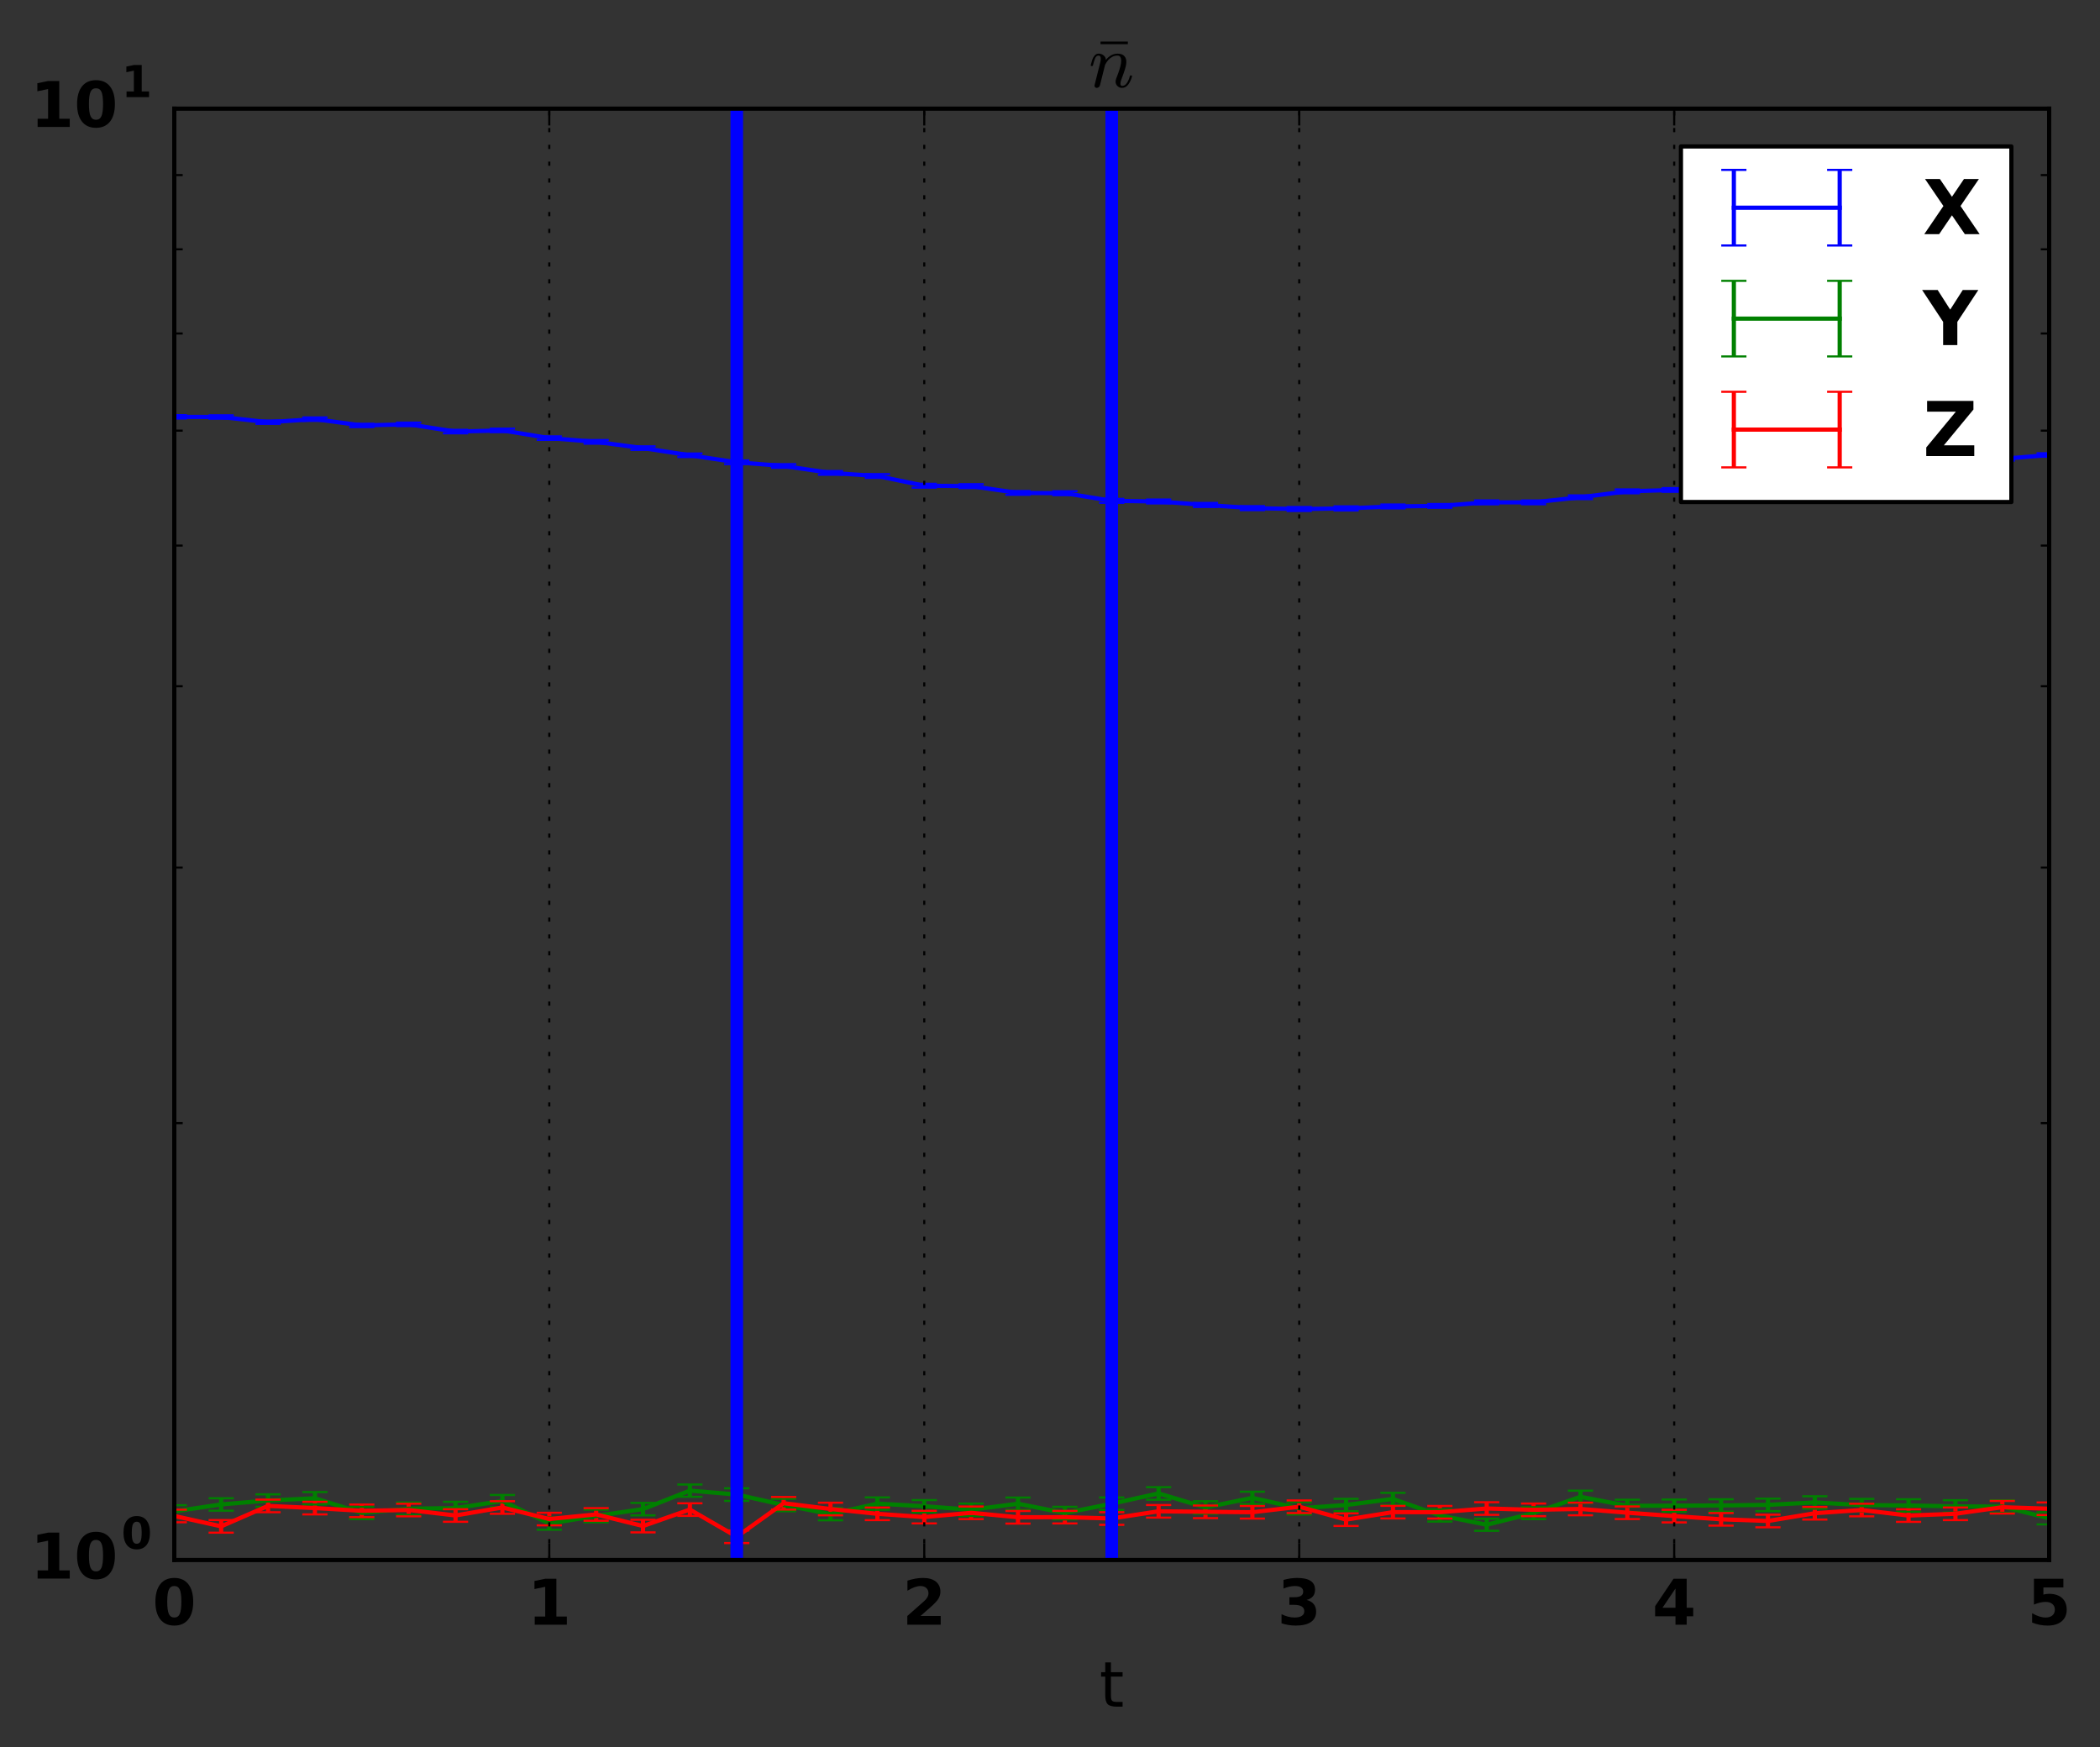 <?xml version="1.0" encoding="utf-8" standalone="no"?>
<!DOCTYPE svg PUBLIC "-//W3C//DTD SVG 1.1//EN"
  "http://www.w3.org/Graphics/SVG/1.1/DTD/svg11.dtd">
<!-- Created with matplotlib (http://matplotlib.org/) -->
<svg height="416pt" version="1.1" viewBox="0 0 500 416" width="500pt" xmlns="http://www.w3.org/2000/svg" xmlns:xlink="http://www.w3.org/1999/xlink">
 <rect x="0" y="0" width="500" height="416" fill="#333333" stroke="none"/>
 <defs>
  <style type="text/css">
*{stroke-linecap:butt;stroke-linejoin:round;stroke-miterlimit:100000;}
  </style>
 </defs>
 <g id="figure_1">
  <g id="patch_1">
   <path d="M 0 416.712 
L 500.318 416.712 
L 500.318 0 
L 0 0 
z
" style="fill:none;"/>
  </g>
  <g id="axes_1">
   <g id="patch_2">
    <path d="M 41.5 371.477 
L 487.9 371.477 
L 487.9 25.877 
L 41.5 25.877 
z
" style="fill:none;"/>
   </g>
   <g id="LineCollection_1">
    <path clip-path="url(#p1a1791c7e2)" d="M 41.5 99.657 
L 41.5 98.854 
" style="fill:none;stroke:#0000ff;"/>
    <path clip-path="url(#p1a1791c7e2)" d="M 52.66 99.707 
L 52.66 98.884 
" style="fill:none;stroke:#0000ff;"/>
    <path clip-path="url(#p1a1791c7e2)" d="M 63.82 100.937 
L 63.82 100.134 
" style="fill:none;stroke:#0000ff;"/>
    <path clip-path="url(#p1a1791c7e2)" d="M 74.98 100.225 
L 74.98 99.391 
" style="fill:none;stroke:#0000ff;"/>
    <path clip-path="url(#p1a1791c7e2)" d="M 86.14 101.707 
L 86.14 100.897 
" style="fill:none;stroke:#0000ff;"/>
    <path clip-path="url(#p1a1791c7e2)" d="M 97.3 101.465 
L 97.3 100.62 
" style="fill:none;stroke:#0000ff;"/>
    <path clip-path="url(#p1a1791c7e2)" d="M 108.46 103.19 
L 108.46 102.347 
" style="fill:none;stroke:#0000ff;"/>
    <path clip-path="url(#p1a1791c7e2)" d="M 119.62 102.916 
L 119.62 102.06 
" style="fill:none;stroke:#0000ff;"/>
    <path clip-path="url(#p1a1791c7e2)" d="M 130.78 104.752 
L 130.78 103.903 
" style="fill:none;stroke:#0000ff;"/>
    <path clip-path="url(#p1a1791c7e2)" d="M 141.94 105.661 
L 141.94 104.785 
" style="fill:none;stroke:#0000ff;"/>
    <path clip-path="url(#p1a1791c7e2)" d="M 153.1 107.141 
L 153.1 106.274 
" style="fill:none;stroke:#0000ff;"/>
    <path clip-path="url(#p1a1791c7e2)" d="M 164.26 108.844 
L 164.26 107.983 
" style="fill:none;stroke:#0000ff;"/>
    <path clip-path="url(#p1a1791c7e2)" d="M 175.42 110.529 
L 175.42 109.638 
" style="fill:none;stroke:#0000ff;"/>
    <path clip-path="url(#p1a1791c7e2)" d="M 186.58 111.401 
L 186.58 110.523 
" style="fill:none;stroke:#0000ff;"/>
    <path clip-path="url(#p1a1791c7e2)" d="M 197.74 113.052 
L 197.74 112.157 
" style="fill:none;stroke:#0000ff;"/>
    <path clip-path="url(#p1a1791c7e2)" d="M 208.9 113.805 
L 208.9 112.895 
" style="fill:none;stroke:#0000ff;"/>
    <path clip-path="url(#p1a1791c7e2)" d="M 220.06 116.121 
L 220.06 115.203 
" style="fill:none;stroke:#0000ff;"/>
    <path clip-path="url(#p1a1791c7e2)" d="M 231.22 116.224 
L 231.22 115.288 
" style="fill:none;stroke:#0000ff;"/>
    <path clip-path="url(#p1a1791c7e2)" d="M 242.38 117.832 
L 242.38 116.923 
" style="fill:none;stroke:#0000ff;"/>
    <path clip-path="url(#p1a1791c7e2)" d="M 253.54 117.912 
L 253.54 116.974 
" style="fill:none;stroke:#0000ff;"/>
    <path clip-path="url(#p1a1791c7e2)" d="M 264.7 119.739 
L 264.7 118.787 
" style="fill:none;stroke:#0000ff;"/>
    <path clip-path="url(#p1a1791c7e2)" d="M 275.86 119.888 
L 275.86 118.938 
" style="fill:none;stroke:#0000ff;"/>
    <path clip-path="url(#p1a1791c7e2)" d="M 287.02 120.717 
L 287.02 119.762 
" style="fill:none;stroke:#0000ff;"/>
    <path clip-path="url(#p1a1791c7e2)" d="M 298.18 121.481 
L 298.18 120.515 
" style="fill:none;stroke:#0000ff;"/>
    <path clip-path="url(#p1a1791c7e2)" d="M 309.34 121.679 
L 309.34 120.736 
" style="fill:none;stroke:#0000ff;"/>
    <path clip-path="url(#p1a1791c7e2)" d="M 320.5 121.563 
L 320.5 120.568 
" style="fill:none;stroke:#0000ff;"/>
    <path clip-path="url(#p1a1791c7e2)" d="M 331.66 121.065 
L 331.66 120.134 
" style="fill:none;stroke:#0000ff;"/>
    <path clip-path="url(#p1a1791c7e2)" d="M 342.82 120.93 
L 342.82 120.008 
" style="fill:none;stroke:#0000ff;"/>
    <path clip-path="url(#p1a1791c7e2)" d="M 353.98 120.095 
L 353.98 119.159 
" style="fill:none;stroke:#0000ff;"/>
    <path clip-path="url(#p1a1791c7e2)" d="M 365.14 120.079 
L 365.14 119.172 
" style="fill:none;stroke:#0000ff;"/>
    <path clip-path="url(#p1a1791c7e2)" d="M 376.3 118.86 
L 376.3 117.954 
" style="fill:none;stroke:#0000ff;"/>
    <path clip-path="url(#p1a1791c7e2)" d="M 387.46 117.464 
L 387.46 116.536 
" style="fill:none;stroke:#0000ff;"/>
    <path clip-path="url(#p1a1791c7e2)" d="M 398.62 117.111 
L 398.62 116.224 
" style="fill:none;stroke:#0000ff;"/>
    <path clip-path="url(#p1a1791c7e2)" d="M 409.78 117.231 
L 409.78 116.315 
" style="fill:none;stroke:#0000ff;"/>
    <path clip-path="url(#p1a1791c7e2)" d="M 420.94 115.332 
L 420.94 114.405 
" style="fill:none;stroke:#0000ff;"/>
    <path clip-path="url(#p1a1791c7e2)" d="M 432.1 114.215 
L 432.1 113.344 
" style="fill:none;stroke:#0000ff;"/>
    <path clip-path="url(#p1a1791c7e2)" d="M 443.26 112.386 
L 443.26 111.528 
" style="fill:none;stroke:#0000ff;"/>
    <path clip-path="url(#p1a1791c7e2)" d="M 454.42 112.992 
L 454.42 112.127 
" style="fill:none;stroke:#0000ff;"/>
    <path clip-path="url(#p1a1791c7e2)" d="M 465.58 111.736 
L 465.58 110.885 
" style="fill:none;stroke:#0000ff;"/>
    <path clip-path="url(#p1a1791c7e2)" d="M 476.74 109.681 
L 476.74 108.85 
" style="fill:none;stroke:#0000ff;"/>
    <path clip-path="url(#p1a1791c7e2)" d="M 487.9 108.744 
L 487.9 107.928 
" style="fill:none;stroke:#0000ff;"/>
   </g>
   <g id="LineCollection_2">
    <path clip-path="url(#p1a1791c7e2)" d="M 41.5 361.397 
L 41.5 358.419 
" style="fill:none;stroke:#008000;"/>
    <path clip-path="url(#p1a1791c7e2)" d="M 52.66 359.724 
L 52.66 356.761 
" style="fill:none;stroke:#008000;"/>
    <path clip-path="url(#p1a1791c7e2)" d="M 63.82 358.805 
L 63.82 355.838 
" style="fill:none;stroke:#008000;"/>
    <path clip-path="url(#p1a1791c7e2)" d="M 74.98 358.253 
L 74.98 355.296 
" style="fill:none;stroke:#008000;"/>
    <path clip-path="url(#p1a1791c7e2)" d="M 86.14 361.736 
L 86.14 358.8 
" style="fill:none;stroke:#008000;"/>
    <path clip-path="url(#p1a1791c7e2)" d="M 97.3 360.745 
L 97.3 357.774 
" style="fill:none;stroke:#008000;"/>
    <path clip-path="url(#p1a1791c7e2)" d="M 108.46 360.609 
L 108.46 357.616 
" style="fill:none;stroke:#008000;"/>
    <path clip-path="url(#p1a1791c7e2)" d="M 119.62 358.885 
L 119.62 355.985 
" style="fill:none;stroke:#008000;"/>
    <path clip-path="url(#p1a1791c7e2)" d="M 130.78 364.262 
L 130.78 361.34 
" style="fill:none;stroke:#008000;"/>
    <path clip-path="url(#p1a1791c7e2)" d="M 141.94 362.481 
L 141.94 359.479 
" style="fill:none;stroke:#008000;"/>
    <path clip-path="url(#p1a1791c7e2)" d="M 153.1 360.842 
L 153.1 357.882 
" style="fill:none;stroke:#008000;"/>
    <path clip-path="url(#p1a1791c7e2)" d="M 164.26 356.417 
L 164.26 353.492 
" style="fill:none;stroke:#008000;"/>
    <path clip-path="url(#p1a1791c7e2)" d="M 175.42 357.391 
L 175.42 354.391 
" style="fill:none;stroke:#008000;"/>
    <path clip-path="url(#p1a1791c7e2)" d="M 186.58 359.851 
L 186.58 356.904 
" style="fill:none;stroke:#008000;"/>
    <path clip-path="url(#p1a1791c7e2)" d="M 197.74 362.015 
L 197.74 359.085 
" style="fill:none;stroke:#008000;"/>
    <path clip-path="url(#p1a1791c7e2)" d="M 208.9 359.529 
L 208.9 356.569 
" style="fill:none;stroke:#008000;"/>
    <path clip-path="url(#p1a1791c7e2)" d="M 220.06 360.142 
L 220.06 357.204 
" style="fill:none;stroke:#008000;"/>
    <path clip-path="url(#p1a1791c7e2)" d="M 231.22 360.994 
L 231.22 358.032 
" style="fill:none;stroke:#008000;"/>
    <path clip-path="url(#p1a1791c7e2)" d="M 242.38 359.554 
L 242.38 356.598 
" style="fill:none;stroke:#008000;"/>
    <path clip-path="url(#p1a1791c7e2)" d="M 253.54 361.801 
L 253.54 358.799 
" style="fill:none;stroke:#008000;"/>
    <path clip-path="url(#p1a1791c7e2)" d="M 264.7 359.561 
L 264.7 356.589 
" style="fill:none;stroke:#008000;"/>
    <path clip-path="url(#p1a1791c7e2)" d="M 275.86 357.12 
L 275.86 354.126 
" style="fill:none;stroke:#008000;"/>
    <path clip-path="url(#p1a1791c7e2)" d="M 287.02 360.449 
L 287.02 357.483 
" style="fill:none;stroke:#008000;"/>
    <path clip-path="url(#p1a1791c7e2)" d="M 298.18 358.148 
L 298.18 355.212 
" style="fill:none;stroke:#008000;"/>
    <path clip-path="url(#p1a1791c7e2)" d="M 309.34 360.644 
L 309.34 357.694 
" style="fill:none;stroke:#008000;"/>
    <path clip-path="url(#p1a1791c7e2)" d="M 320.5 359.852 
L 320.5 356.901 
" style="fill:none;stroke:#008000;"/>
    <path clip-path="url(#p1a1791c7e2)" d="M 331.66 358.402 
L 331.66 355.482 
" style="fill:none;stroke:#008000;"/>
    <path clip-path="url(#p1a1791c7e2)" d="M 342.82 362.319 
L 342.82 359.41 
" style="fill:none;stroke:#008000;"/>
    <path clip-path="url(#p1a1791c7e2)" d="M 353.98 364.52 
L 353.98 361.635 
" style="fill:none;stroke:#008000;"/>
    <path clip-path="url(#p1a1791c7e2)" d="M 365.14 361.745 
L 365.14 358.886 
" style="fill:none;stroke:#008000;"/>
    <path clip-path="url(#p1a1791c7e2)" d="M 376.3 357.888 
L 376.3 354.959 
" style="fill:none;stroke:#008000;"/>
    <path clip-path="url(#p1a1791c7e2)" d="M 387.46 360.036 
L 387.46 357.114 
" style="fill:none;stroke:#008000;"/>
    <path clip-path="url(#p1a1791c7e2)" d="M 398.62 359.992 
L 398.62 357.071 
" style="fill:none;stroke:#008000;"/>
    <path clip-path="url(#p1a1791c7e2)" d="M 409.78 359.96 
L 409.78 357.011 
" style="fill:none;stroke:#008000;"/>
    <path clip-path="url(#p1a1791c7e2)" d="M 420.94 359.831 
L 420.94 356.859 
" style="fill:none;stroke:#008000;"/>
    <path clip-path="url(#p1a1791c7e2)" d="M 432.1 359.261 
L 432.1 356.296 
" style="fill:none;stroke:#008000;"/>
    <path clip-path="url(#p1a1791c7e2)" d="M 443.26 359.88 
L 443.26 356.918 
" style="fill:none;stroke:#008000;"/>
    <path clip-path="url(#p1a1791c7e2)" d="M 454.42 359.967 
L 454.42 357.007 
" style="fill:none;stroke:#008000;"/>
    <path clip-path="url(#p1a1791c7e2)" d="M 465.58 360.178 
L 465.58 357.231 
" style="fill:none;stroke:#008000;"/>
    <path clip-path="url(#p1a1791c7e2)" d="M 476.74 360.235 
L 476.74 357.282 
" style="fill:none;stroke:#008000;"/>
    <path clip-path="url(#p1a1791c7e2)" d="M 487.9 362.995 
L 487.9 360.082 
" style="fill:none;stroke:#008000;"/>
   </g>
   <g id="LineCollection_3">
    <path clip-path="url(#p1a1791c7e2)" d="M 41.5 362.489 
L 41.5 359.487 
" style="fill:none;stroke:#ff0000;"/>
    <path clip-path="url(#p1a1791c7e2)" d="M 52.66 364.965 
L 52.66 361.963 
" style="fill:none;stroke:#ff0000;"/>
    <path clip-path="url(#p1a1791c7e2)" d="M 63.82 360.097 
L 63.82 357.095 
" style="fill:none;stroke:#ff0000;"/>
    <path clip-path="url(#p1a1791c7e2)" d="M 74.98 360.615 
L 74.98 357.613 
" style="fill:none;stroke:#ff0000;"/>
    <path clip-path="url(#p1a1791c7e2)" d="M 86.14 361.263 
L 86.14 358.261 
" style="fill:none;stroke:#ff0000;"/>
    <path clip-path="url(#p1a1791c7e2)" d="M 97.3 361.074 
L 97.3 358.072 
" style="fill:none;stroke:#ff0000;"/>
    <path clip-path="url(#p1a1791c7e2)" d="M 108.46 362.372 
L 108.46 359.37 
" style="fill:none;stroke:#ff0000;"/>
    <path clip-path="url(#p1a1791c7e2)" d="M 119.62 360.476 
L 119.62 357.474 
" style="fill:none;stroke:#ff0000;"/>
    <path clip-path="url(#p1a1791c7e2)" d="M 130.78 363.22 
L 130.78 360.218 
" style="fill:none;stroke:#ff0000;"/>
    <path clip-path="url(#p1a1791c7e2)" d="M 141.94 362.119 
L 141.94 359.123 
" style="fill:none;stroke:#ff0000;"/>
    <path clip-path="url(#p1a1791c7e2)" d="M 153.1 364.891 
L 153.1 361.889 
" style="fill:none;stroke:#ff0000;"/>
    <path clip-path="url(#p1a1791c7e2)" d="M 164.26 360.967 
L 164.26 357.965 
" style="fill:none;stroke:#ff0000;"/>
    <path clip-path="url(#p1a1791c7e2)" d="M 175.42 367.441 
L 175.42 364.439 
" style="fill:none;stroke:#ff0000;"/>
    <path clip-path="url(#p1a1791c7e2)" d="M 186.58 359.459 
L 186.58 356.457 
" style="fill:none;stroke:#ff0000;"/>
    <path clip-path="url(#p1a1791c7e2)" d="M 197.74 360.828 
L 197.74 357.826 
" style="fill:none;stroke:#ff0000;"/>
    <path clip-path="url(#p1a1791c7e2)" d="M 208.9 361.982 
L 208.9 358.98 
" style="fill:none;stroke:#ff0000;"/>
    <path clip-path="url(#p1a1791c7e2)" d="M 220.06 362.753 
L 220.06 359.751 
" style="fill:none;stroke:#ff0000;"/>
    <path clip-path="url(#p1a1791c7e2)" d="M 231.22 361.737 
L 231.22 358.735 
" style="fill:none;stroke:#ff0000;"/>
    <path clip-path="url(#p1a1791c7e2)" d="M 242.38 362.801 
L 242.38 359.799 
" style="fill:none;stroke:#ff0000;"/>
    <path clip-path="url(#p1a1791c7e2)" d="M 253.54 362.768 
L 253.54 359.786 
" style="fill:none;stroke:#ff0000;"/>
    <path clip-path="url(#p1a1791c7e2)" d="M 264.7 363.091 
L 264.7 360.089 
" style="fill:none;stroke:#ff0000;"/>
    <path clip-path="url(#p1a1791c7e2)" d="M 275.86 361.381 
L 275.86 358.379 
" style="fill:none;stroke:#ff0000;"/>
    <path clip-path="url(#p1a1791c7e2)" d="M 287.02 361.498 
L 287.02 358.497 
" style="fill:none;stroke:#ff0000;"/>
    <path clip-path="url(#p1a1791c7e2)" d="M 298.18 361.605 
L 298.18 358.604 
" style="fill:none;stroke:#ff0000;"/>
    <path clip-path="url(#p1a1791c7e2)" d="M 309.34 360.292 
L 309.34 357.29 
" style="fill:none;stroke:#ff0000;"/>
    <path clip-path="url(#p1a1791c7e2)" d="M 320.5 363.368 
L 320.5 360.366 
" style="fill:none;stroke:#ff0000;"/>
    <path clip-path="url(#p1a1791c7e2)" d="M 331.66 361.582 
L 331.66 358.581 
" style="fill:none;stroke:#ff0000;"/>
    <path clip-path="url(#p1a1791c7e2)" d="M 342.82 361.599 
L 342.82 358.597 
" style="fill:none;stroke:#ff0000;"/>
    <path clip-path="url(#p1a1791c7e2)" d="M 353.98 360.713 
L 353.98 357.711 
" style="fill:none;stroke:#ff0000;"/>
    <path clip-path="url(#p1a1791c7e2)" d="M 365.14 361.029 
L 365.14 358.027 
" style="fill:none;stroke:#ff0000;"/>
    <path clip-path="url(#p1a1791c7e2)" d="M 376.3 360.822 
L 376.3 357.82 
" style="fill:none;stroke:#ff0000;"/>
    <path clip-path="url(#p1a1791c7e2)" d="M 387.46 361.719 
L 387.46 358.717 
" style="fill:none;stroke:#ff0000;"/>
    <path clip-path="url(#p1a1791c7e2)" d="M 398.62 362.518 
L 398.62 359.517 
" style="fill:none;stroke:#ff0000;"/>
    <path clip-path="url(#p1a1791c7e2)" d="M 409.78 363.287 
L 409.78 360.285 
" style="fill:none;stroke:#ff0000;"/>
    <path clip-path="url(#p1a1791c7e2)" d="M 420.94 363.685 
L 420.94 360.683 
" style="fill:none;stroke:#ff0000;"/>
    <path clip-path="url(#p1a1791c7e2)" d="M 432.1 361.842 
L 432.1 358.84 
" style="fill:none;stroke:#ff0000;"/>
    <path clip-path="url(#p1a1791c7e2)" d="M 443.26 361.074 
L 443.26 358.072 
" style="fill:none;stroke:#ff0000;"/>
    <path clip-path="url(#p1a1791c7e2)" d="M 454.42 362.394 
L 454.42 359.392 
" style="fill:none;stroke:#ff0000;"/>
    <path clip-path="url(#p1a1791c7e2)" d="M 465.58 361.971 
L 465.58 358.969 
" style="fill:none;stroke:#ff0000;"/>
    <path clip-path="url(#p1a1791c7e2)" d="M 476.74 360.413 
L 476.74 357.411 
" style="fill:none;stroke:#ff0000;"/>
    <path clip-path="url(#p1a1791c7e2)" d="M 487.9 360.768 
L 487.9 357.766 
" style="fill:none;stroke:#ff0000;"/>
   </g>
   <g id="line2d_1">
    <defs>
     <path d="M 3 0 
L -3 -0 
" id="me1fc660708" style="stroke:#0000ff;stroke-width:0.5;"/>
    </defs>
    <g clip-path="url(#p1a1791c7e2)">
     <use style="fill:#0000ff;stroke:#0000ff;stroke-width:0.5;" x="41.5" xlink:href="#me1fc660708" y="99.657"/>
     <use style="fill:#0000ff;stroke:#0000ff;stroke-width:0.5;" x="52.66" xlink:href="#me1fc660708" y="99.707"/>
     <use style="fill:#0000ff;stroke:#0000ff;stroke-width:0.5;" x="63.82" xlink:href="#me1fc660708" y="100.937"/>
     <use style="fill:#0000ff;stroke:#0000ff;stroke-width:0.5;" x="74.98" xlink:href="#me1fc660708" y="100.225"/>
     <use style="fill:#0000ff;stroke:#0000ff;stroke-width:0.5;" x="86.14" xlink:href="#me1fc660708" y="101.707"/>
     <use style="fill:#0000ff;stroke:#0000ff;stroke-width:0.5;" x="97.3" xlink:href="#me1fc660708" y="101.465"/>
     <use style="fill:#0000ff;stroke:#0000ff;stroke-width:0.5;" x="108.46" xlink:href="#me1fc660708" y="103.19"/>
     <use style="fill:#0000ff;stroke:#0000ff;stroke-width:0.5;" x="119.62" xlink:href="#me1fc660708" y="102.916"/>
     <use style="fill:#0000ff;stroke:#0000ff;stroke-width:0.5;" x="130.78" xlink:href="#me1fc660708" y="104.752"/>
     <use style="fill:#0000ff;stroke:#0000ff;stroke-width:0.5;" x="141.94" xlink:href="#me1fc660708" y="105.661"/>
     <use style="fill:#0000ff;stroke:#0000ff;stroke-width:0.5;" x="153.1" xlink:href="#me1fc660708" y="107.141"/>
     <use style="fill:#0000ff;stroke:#0000ff;stroke-width:0.5;" x="164.26" xlink:href="#me1fc660708" y="108.844"/>
     <use style="fill:#0000ff;stroke:#0000ff;stroke-width:0.5;" x="175.42" xlink:href="#me1fc660708" y="110.529"/>
     <use style="fill:#0000ff;stroke:#0000ff;stroke-width:0.5;" x="186.58" xlink:href="#me1fc660708" y="111.401"/>
     <use style="fill:#0000ff;stroke:#0000ff;stroke-width:0.5;" x="197.74" xlink:href="#me1fc660708" y="113.052"/>
     <use style="fill:#0000ff;stroke:#0000ff;stroke-width:0.5;" x="208.9" xlink:href="#me1fc660708" y="113.805"/>
     <use style="fill:#0000ff;stroke:#0000ff;stroke-width:0.5;" x="220.06" xlink:href="#me1fc660708" y="116.121"/>
     <use style="fill:#0000ff;stroke:#0000ff;stroke-width:0.5;" x="231.22" xlink:href="#me1fc660708" y="116.224"/>
     <use style="fill:#0000ff;stroke:#0000ff;stroke-width:0.5;" x="242.38" xlink:href="#me1fc660708" y="117.832"/>
     <use style="fill:#0000ff;stroke:#0000ff;stroke-width:0.5;" x="253.54" xlink:href="#me1fc660708" y="117.912"/>
     <use style="fill:#0000ff;stroke:#0000ff;stroke-width:0.5;" x="264.7" xlink:href="#me1fc660708" y="119.739"/>
     <use style="fill:#0000ff;stroke:#0000ff;stroke-width:0.5;" x="275.86" xlink:href="#me1fc660708" y="119.888"/>
     <use style="fill:#0000ff;stroke:#0000ff;stroke-width:0.5;" x="287.02" xlink:href="#me1fc660708" y="120.717"/>
     <use style="fill:#0000ff;stroke:#0000ff;stroke-width:0.5;" x="298.18" xlink:href="#me1fc660708" y="121.481"/>
     <use style="fill:#0000ff;stroke:#0000ff;stroke-width:0.5;" x="309.34" xlink:href="#me1fc660708" y="121.679"/>
     <use style="fill:#0000ff;stroke:#0000ff;stroke-width:0.5;" x="320.5" xlink:href="#me1fc660708" y="121.563"/>
     <use style="fill:#0000ff;stroke:#0000ff;stroke-width:0.5;" x="331.66" xlink:href="#me1fc660708" y="121.065"/>
     <use style="fill:#0000ff;stroke:#0000ff;stroke-width:0.5;" x="342.82" xlink:href="#me1fc660708" y="120.93"/>
     <use style="fill:#0000ff;stroke:#0000ff;stroke-width:0.5;" x="353.98" xlink:href="#me1fc660708" y="120.095"/>
     <use style="fill:#0000ff;stroke:#0000ff;stroke-width:0.5;" x="365.14" xlink:href="#me1fc660708" y="120.079"/>
     <use style="fill:#0000ff;stroke:#0000ff;stroke-width:0.5;" x="376.3" xlink:href="#me1fc660708" y="118.86"/>
     <use style="fill:#0000ff;stroke:#0000ff;stroke-width:0.5;" x="387.46" xlink:href="#me1fc660708" y="117.464"/>
     <use style="fill:#0000ff;stroke:#0000ff;stroke-width:0.5;" x="398.62" xlink:href="#me1fc660708" y="117.111"/>
     <use style="fill:#0000ff;stroke:#0000ff;stroke-width:0.5;" x="409.78" xlink:href="#me1fc660708" y="117.231"/>
     <use style="fill:#0000ff;stroke:#0000ff;stroke-width:0.5;" x="420.94" xlink:href="#me1fc660708" y="115.332"/>
     <use style="fill:#0000ff;stroke:#0000ff;stroke-width:0.5;" x="432.1" xlink:href="#me1fc660708" y="114.215"/>
     <use style="fill:#0000ff;stroke:#0000ff;stroke-width:0.5;" x="443.26" xlink:href="#me1fc660708" y="112.386"/>
     <use style="fill:#0000ff;stroke:#0000ff;stroke-width:0.5;" x="454.42" xlink:href="#me1fc660708" y="112.992"/>
     <use style="fill:#0000ff;stroke:#0000ff;stroke-width:0.5;" x="465.58" xlink:href="#me1fc660708" y="111.736"/>
     <use style="fill:#0000ff;stroke:#0000ff;stroke-width:0.5;" x="476.74" xlink:href="#me1fc660708" y="109.681"/>
     <use style="fill:#0000ff;stroke:#0000ff;stroke-width:0.5;" x="487.9" xlink:href="#me1fc660708" y="108.744"/>
    </g>
   </g>
   <g id="line2d_2">
    <g clip-path="url(#p1a1791c7e2)">
     <use style="fill:#0000ff;stroke:#0000ff;stroke-width:0.5;" x="41.5" xlink:href="#me1fc660708" y="98.854"/>
     <use style="fill:#0000ff;stroke:#0000ff;stroke-width:0.5;" x="52.66" xlink:href="#me1fc660708" y="98.884"/>
     <use style="fill:#0000ff;stroke:#0000ff;stroke-width:0.5;" x="63.82" xlink:href="#me1fc660708" y="100.134"/>
     <use style="fill:#0000ff;stroke:#0000ff;stroke-width:0.5;" x="74.98" xlink:href="#me1fc660708" y="99.391"/>
     <use style="fill:#0000ff;stroke:#0000ff;stroke-width:0.5;" x="86.14" xlink:href="#me1fc660708" y="100.897"/>
     <use style="fill:#0000ff;stroke:#0000ff;stroke-width:0.5;" x="97.3" xlink:href="#me1fc660708" y="100.62"/>
     <use style="fill:#0000ff;stroke:#0000ff;stroke-width:0.5;" x="108.46" xlink:href="#me1fc660708" y="102.347"/>
     <use style="fill:#0000ff;stroke:#0000ff;stroke-width:0.5;" x="119.62" xlink:href="#me1fc660708" y="102.06"/>
     <use style="fill:#0000ff;stroke:#0000ff;stroke-width:0.5;" x="130.78" xlink:href="#me1fc660708" y="103.903"/>
     <use style="fill:#0000ff;stroke:#0000ff;stroke-width:0.5;" x="141.94" xlink:href="#me1fc660708" y="104.785"/>
     <use style="fill:#0000ff;stroke:#0000ff;stroke-width:0.5;" x="153.1" xlink:href="#me1fc660708" y="106.274"/>
     <use style="fill:#0000ff;stroke:#0000ff;stroke-width:0.5;" x="164.26" xlink:href="#me1fc660708" y="107.983"/>
     <use style="fill:#0000ff;stroke:#0000ff;stroke-width:0.5;" x="175.42" xlink:href="#me1fc660708" y="109.638"/>
     <use style="fill:#0000ff;stroke:#0000ff;stroke-width:0.5;" x="186.58" xlink:href="#me1fc660708" y="110.523"/>
     <use style="fill:#0000ff;stroke:#0000ff;stroke-width:0.5;" x="197.74" xlink:href="#me1fc660708" y="112.157"/>
     <use style="fill:#0000ff;stroke:#0000ff;stroke-width:0.5;" x="208.9" xlink:href="#me1fc660708" y="112.895"/>
     <use style="fill:#0000ff;stroke:#0000ff;stroke-width:0.5;" x="220.06" xlink:href="#me1fc660708" y="115.203"/>
     <use style="fill:#0000ff;stroke:#0000ff;stroke-width:0.5;" x="231.22" xlink:href="#me1fc660708" y="115.288"/>
     <use style="fill:#0000ff;stroke:#0000ff;stroke-width:0.5;" x="242.38" xlink:href="#me1fc660708" y="116.923"/>
     <use style="fill:#0000ff;stroke:#0000ff;stroke-width:0.5;" x="253.54" xlink:href="#me1fc660708" y="116.974"/>
     <use style="fill:#0000ff;stroke:#0000ff;stroke-width:0.5;" x="264.7" xlink:href="#me1fc660708" y="118.787"/>
     <use style="fill:#0000ff;stroke:#0000ff;stroke-width:0.5;" x="275.86" xlink:href="#me1fc660708" y="118.938"/>
     <use style="fill:#0000ff;stroke:#0000ff;stroke-width:0.5;" x="287.02" xlink:href="#me1fc660708" y="119.762"/>
     <use style="fill:#0000ff;stroke:#0000ff;stroke-width:0.5;" x="298.18" xlink:href="#me1fc660708" y="120.515"/>
     <use style="fill:#0000ff;stroke:#0000ff;stroke-width:0.5;" x="309.34" xlink:href="#me1fc660708" y="120.736"/>
     <use style="fill:#0000ff;stroke:#0000ff;stroke-width:0.5;" x="320.5" xlink:href="#me1fc660708" y="120.568"/>
     <use style="fill:#0000ff;stroke:#0000ff;stroke-width:0.5;" x="331.66" xlink:href="#me1fc660708" y="120.134"/>
     <use style="fill:#0000ff;stroke:#0000ff;stroke-width:0.5;" x="342.82" xlink:href="#me1fc660708" y="120.008"/>
     <use style="fill:#0000ff;stroke:#0000ff;stroke-width:0.5;" x="353.98" xlink:href="#me1fc660708" y="119.159"/>
     <use style="fill:#0000ff;stroke:#0000ff;stroke-width:0.5;" x="365.14" xlink:href="#me1fc660708" y="119.172"/>
     <use style="fill:#0000ff;stroke:#0000ff;stroke-width:0.5;" x="376.3" xlink:href="#me1fc660708" y="117.954"/>
     <use style="fill:#0000ff;stroke:#0000ff;stroke-width:0.5;" x="387.46" xlink:href="#me1fc660708" y="116.536"/>
     <use style="fill:#0000ff;stroke:#0000ff;stroke-width:0.5;" x="398.62" xlink:href="#me1fc660708" y="116.224"/>
     <use style="fill:#0000ff;stroke:#0000ff;stroke-width:0.5;" x="409.78" xlink:href="#me1fc660708" y="116.315"/>
     <use style="fill:#0000ff;stroke:#0000ff;stroke-width:0.5;" x="420.94" xlink:href="#me1fc660708" y="114.405"/>
     <use style="fill:#0000ff;stroke:#0000ff;stroke-width:0.5;" x="432.1" xlink:href="#me1fc660708" y="113.344"/>
     <use style="fill:#0000ff;stroke:#0000ff;stroke-width:0.5;" x="443.26" xlink:href="#me1fc660708" y="111.528"/>
     <use style="fill:#0000ff;stroke:#0000ff;stroke-width:0.5;" x="454.42" xlink:href="#me1fc660708" y="112.127"/>
     <use style="fill:#0000ff;stroke:#0000ff;stroke-width:0.5;" x="465.58" xlink:href="#me1fc660708" y="110.885"/>
     <use style="fill:#0000ff;stroke:#0000ff;stroke-width:0.5;" x="476.74" xlink:href="#me1fc660708" y="108.85"/>
     <use style="fill:#0000ff;stroke:#0000ff;stroke-width:0.5;" x="487.9" xlink:href="#me1fc660708" y="107.928"/>
    </g>
   </g>
   <g id="line2d_3">
    <path clip-path="url(#p1a1791c7e2)" d="M 41.5 99.255 
L 52.66 99.295 
L 63.82 100.535 
L 74.98 99.807 
L 86.14 101.301 
L 97.3 101.042 
L 108.46 102.768 
L 119.62 102.488 
L 130.78 104.327 
L 141.94 105.222 
L 153.1 106.707 
L 164.26 108.413 
L 175.42 110.083 
L 186.58 110.961 
L 197.74 112.604 
L 208.9 113.35 
L 220.06 115.661 
L 231.22 115.755 
L 242.38 117.377 
L 253.54 117.442 
L 264.7 119.262 
L 275.86 119.412 
L 287.02 120.239 
L 298.18 120.998 
L 309.34 121.207 
L 320.5 121.064 
L 331.66 120.599 
L 342.82 120.468 
L 353.98 119.626 
L 365.14 119.625 
L 376.3 118.406 
L 387.46 116.999 
L 398.62 116.667 
L 409.78 116.772 
L 420.94 114.868 
L 432.1 113.779 
L 443.26 111.956 
L 454.42 112.559 
L 465.58 111.31 
L 476.74 109.265 
L 487.9 108.336 
" style="fill:none;stroke:#0000ff;stroke-linecap:square;"/>
   </g>
   <g id="line2d_4">
    <defs>
     <path d="M 3 0 
L -3 -0 
" id="md3bc60bdfe" style="stroke:#008000;stroke-width:0.5;"/>
    </defs>
    <g clip-path="url(#p1a1791c7e2)">
     <use style="fill:#008000;stroke:#008000;stroke-width:0.5;" x="41.5" xlink:href="#md3bc60bdfe" y="361.397"/>
     <use style="fill:#008000;stroke:#008000;stroke-width:0.5;" x="52.66" xlink:href="#md3bc60bdfe" y="359.724"/>
     <use style="fill:#008000;stroke:#008000;stroke-width:0.5;" x="63.82" xlink:href="#md3bc60bdfe" y="358.805"/>
     <use style="fill:#008000;stroke:#008000;stroke-width:0.5;" x="74.98" xlink:href="#md3bc60bdfe" y="358.253"/>
     <use style="fill:#008000;stroke:#008000;stroke-width:0.5;" x="86.14" xlink:href="#md3bc60bdfe" y="361.736"/>
     <use style="fill:#008000;stroke:#008000;stroke-width:0.5;" x="97.3" xlink:href="#md3bc60bdfe" y="360.745"/>
     <use style="fill:#008000;stroke:#008000;stroke-width:0.5;" x="108.46" xlink:href="#md3bc60bdfe" y="360.609"/>
     <use style="fill:#008000;stroke:#008000;stroke-width:0.5;" x="119.62" xlink:href="#md3bc60bdfe" y="358.885"/>
     <use style="fill:#008000;stroke:#008000;stroke-width:0.5;" x="130.78" xlink:href="#md3bc60bdfe" y="364.262"/>
     <use style="fill:#008000;stroke:#008000;stroke-width:0.5;" x="141.94" xlink:href="#md3bc60bdfe" y="362.481"/>
     <use style="fill:#008000;stroke:#008000;stroke-width:0.5;" x="153.1" xlink:href="#md3bc60bdfe" y="360.842"/>
     <use style="fill:#008000;stroke:#008000;stroke-width:0.5;" x="164.26" xlink:href="#md3bc60bdfe" y="356.417"/>
     <use style="fill:#008000;stroke:#008000;stroke-width:0.5;" x="175.42" xlink:href="#md3bc60bdfe" y="357.391"/>
     <use style="fill:#008000;stroke:#008000;stroke-width:0.5;" x="186.58" xlink:href="#md3bc60bdfe" y="359.851"/>
     <use style="fill:#008000;stroke:#008000;stroke-width:0.5;" x="197.74" xlink:href="#md3bc60bdfe" y="362.015"/>
     <use style="fill:#008000;stroke:#008000;stroke-width:0.5;" x="208.9" xlink:href="#md3bc60bdfe" y="359.529"/>
     <use style="fill:#008000;stroke:#008000;stroke-width:0.5;" x="220.06" xlink:href="#md3bc60bdfe" y="360.142"/>
     <use style="fill:#008000;stroke:#008000;stroke-width:0.5;" x="231.22" xlink:href="#md3bc60bdfe" y="360.994"/>
     <use style="fill:#008000;stroke:#008000;stroke-width:0.5;" x="242.38" xlink:href="#md3bc60bdfe" y="359.554"/>
     <use style="fill:#008000;stroke:#008000;stroke-width:0.5;" x="253.54" xlink:href="#md3bc60bdfe" y="361.801"/>
     <use style="fill:#008000;stroke:#008000;stroke-width:0.5;" x="264.7" xlink:href="#md3bc60bdfe" y="359.561"/>
     <use style="fill:#008000;stroke:#008000;stroke-width:0.5;" x="275.86" xlink:href="#md3bc60bdfe" y="357.12"/>
     <use style="fill:#008000;stroke:#008000;stroke-width:0.5;" x="287.02" xlink:href="#md3bc60bdfe" y="360.449"/>
     <use style="fill:#008000;stroke:#008000;stroke-width:0.5;" x="298.18" xlink:href="#md3bc60bdfe" y="358.148"/>
     <use style="fill:#008000;stroke:#008000;stroke-width:0.5;" x="309.34" xlink:href="#md3bc60bdfe" y="360.644"/>
     <use style="fill:#008000;stroke:#008000;stroke-width:0.5;" x="320.5" xlink:href="#md3bc60bdfe" y="359.852"/>
     <use style="fill:#008000;stroke:#008000;stroke-width:0.5;" x="331.66" xlink:href="#md3bc60bdfe" y="358.402"/>
     <use style="fill:#008000;stroke:#008000;stroke-width:0.5;" x="342.82" xlink:href="#md3bc60bdfe" y="362.319"/>
     <use style="fill:#008000;stroke:#008000;stroke-width:0.5;" x="353.98" xlink:href="#md3bc60bdfe" y="364.52"/>
     <use style="fill:#008000;stroke:#008000;stroke-width:0.5;" x="365.14" xlink:href="#md3bc60bdfe" y="361.745"/>
     <use style="fill:#008000;stroke:#008000;stroke-width:0.5;" x="376.3" xlink:href="#md3bc60bdfe" y="357.888"/>
     <use style="fill:#008000;stroke:#008000;stroke-width:0.5;" x="387.46" xlink:href="#md3bc60bdfe" y="360.036"/>
     <use style="fill:#008000;stroke:#008000;stroke-width:0.5;" x="398.62" xlink:href="#md3bc60bdfe" y="359.992"/>
     <use style="fill:#008000;stroke:#008000;stroke-width:0.5;" x="409.78" xlink:href="#md3bc60bdfe" y="359.96"/>
     <use style="fill:#008000;stroke:#008000;stroke-width:0.5;" x="420.94" xlink:href="#md3bc60bdfe" y="359.831"/>
     <use style="fill:#008000;stroke:#008000;stroke-width:0.5;" x="432.1" xlink:href="#md3bc60bdfe" y="359.261"/>
     <use style="fill:#008000;stroke:#008000;stroke-width:0.5;" x="443.26" xlink:href="#md3bc60bdfe" y="359.88"/>
     <use style="fill:#008000;stroke:#008000;stroke-width:0.5;" x="454.42" xlink:href="#md3bc60bdfe" y="359.967"/>
     <use style="fill:#008000;stroke:#008000;stroke-width:0.5;" x="465.58" xlink:href="#md3bc60bdfe" y="360.178"/>
     <use style="fill:#008000;stroke:#008000;stroke-width:0.5;" x="476.74" xlink:href="#md3bc60bdfe" y="360.235"/>
     <use style="fill:#008000;stroke:#008000;stroke-width:0.5;" x="487.9" xlink:href="#md3bc60bdfe" y="362.995"/>
    </g>
   </g>
   <g id="line2d_5">
    <g clip-path="url(#p1a1791c7e2)">
     <use style="fill:#008000;stroke:#008000;stroke-width:0.5;" x="41.5" xlink:href="#md3bc60bdfe" y="358.419"/>
     <use style="fill:#008000;stroke:#008000;stroke-width:0.5;" x="52.66" xlink:href="#md3bc60bdfe" y="356.761"/>
     <use style="fill:#008000;stroke:#008000;stroke-width:0.5;" x="63.82" xlink:href="#md3bc60bdfe" y="355.838"/>
     <use style="fill:#008000;stroke:#008000;stroke-width:0.5;" x="74.98" xlink:href="#md3bc60bdfe" y="355.296"/>
     <use style="fill:#008000;stroke:#008000;stroke-width:0.5;" x="86.14" xlink:href="#md3bc60bdfe" y="358.8"/>
     <use style="fill:#008000;stroke:#008000;stroke-width:0.5;" x="97.3" xlink:href="#md3bc60bdfe" y="357.774"/>
     <use style="fill:#008000;stroke:#008000;stroke-width:0.5;" x="108.46" xlink:href="#md3bc60bdfe" y="357.616"/>
     <use style="fill:#008000;stroke:#008000;stroke-width:0.5;" x="119.62" xlink:href="#md3bc60bdfe" y="355.985"/>
     <use style="fill:#008000;stroke:#008000;stroke-width:0.5;" x="130.78" xlink:href="#md3bc60bdfe" y="361.34"/>
     <use style="fill:#008000;stroke:#008000;stroke-width:0.5;" x="141.94" xlink:href="#md3bc60bdfe" y="359.479"/>
     <use style="fill:#008000;stroke:#008000;stroke-width:0.5;" x="153.1" xlink:href="#md3bc60bdfe" y="357.882"/>
     <use style="fill:#008000;stroke:#008000;stroke-width:0.5;" x="164.26" xlink:href="#md3bc60bdfe" y="353.492"/>
     <use style="fill:#008000;stroke:#008000;stroke-width:0.5;" x="175.42" xlink:href="#md3bc60bdfe" y="354.391"/>
     <use style="fill:#008000;stroke:#008000;stroke-width:0.5;" x="186.58" xlink:href="#md3bc60bdfe" y="356.904"/>
     <use style="fill:#008000;stroke:#008000;stroke-width:0.5;" x="197.74" xlink:href="#md3bc60bdfe" y="359.085"/>
     <use style="fill:#008000;stroke:#008000;stroke-width:0.5;" x="208.9" xlink:href="#md3bc60bdfe" y="356.569"/>
     <use style="fill:#008000;stroke:#008000;stroke-width:0.5;" x="220.06" xlink:href="#md3bc60bdfe" y="357.204"/>
     <use style="fill:#008000;stroke:#008000;stroke-width:0.5;" x="231.22" xlink:href="#md3bc60bdfe" y="358.032"/>
     <use style="fill:#008000;stroke:#008000;stroke-width:0.5;" x="242.38" xlink:href="#md3bc60bdfe" y="356.598"/>
     <use style="fill:#008000;stroke:#008000;stroke-width:0.5;" x="253.54" xlink:href="#md3bc60bdfe" y="358.799"/>
     <use style="fill:#008000;stroke:#008000;stroke-width:0.5;" x="264.7" xlink:href="#md3bc60bdfe" y="356.589"/>
     <use style="fill:#008000;stroke:#008000;stroke-width:0.5;" x="275.86" xlink:href="#md3bc60bdfe" y="354.126"/>
     <use style="fill:#008000;stroke:#008000;stroke-width:0.5;" x="287.02" xlink:href="#md3bc60bdfe" y="357.483"/>
     <use style="fill:#008000;stroke:#008000;stroke-width:0.5;" x="298.18" xlink:href="#md3bc60bdfe" y="355.212"/>
     <use style="fill:#008000;stroke:#008000;stroke-width:0.5;" x="309.34" xlink:href="#md3bc60bdfe" y="357.694"/>
     <use style="fill:#008000;stroke:#008000;stroke-width:0.5;" x="320.5" xlink:href="#md3bc60bdfe" y="356.901"/>
     <use style="fill:#008000;stroke:#008000;stroke-width:0.5;" x="331.66" xlink:href="#md3bc60bdfe" y="355.482"/>
     <use style="fill:#008000;stroke:#008000;stroke-width:0.5;" x="342.82" xlink:href="#md3bc60bdfe" y="359.41"/>
     <use style="fill:#008000;stroke:#008000;stroke-width:0.5;" x="353.98" xlink:href="#md3bc60bdfe" y="361.635"/>
     <use style="fill:#008000;stroke:#008000;stroke-width:0.5;" x="365.14" xlink:href="#md3bc60bdfe" y="358.886"/>
     <use style="fill:#008000;stroke:#008000;stroke-width:0.5;" x="376.3" xlink:href="#md3bc60bdfe" y="354.959"/>
     <use style="fill:#008000;stroke:#008000;stroke-width:0.5;" x="387.46" xlink:href="#md3bc60bdfe" y="357.114"/>
     <use style="fill:#008000;stroke:#008000;stroke-width:0.5;" x="398.62" xlink:href="#md3bc60bdfe" y="357.071"/>
     <use style="fill:#008000;stroke:#008000;stroke-width:0.5;" x="409.78" xlink:href="#md3bc60bdfe" y="357.011"/>
     <use style="fill:#008000;stroke:#008000;stroke-width:0.5;" x="420.94" xlink:href="#md3bc60bdfe" y="356.859"/>
     <use style="fill:#008000;stroke:#008000;stroke-width:0.5;" x="432.1" xlink:href="#md3bc60bdfe" y="356.296"/>
     <use style="fill:#008000;stroke:#008000;stroke-width:0.5;" x="443.26" xlink:href="#md3bc60bdfe" y="356.918"/>
     <use style="fill:#008000;stroke:#008000;stroke-width:0.5;" x="454.42" xlink:href="#md3bc60bdfe" y="357.007"/>
     <use style="fill:#008000;stroke:#008000;stroke-width:0.5;" x="465.58" xlink:href="#md3bc60bdfe" y="357.231"/>
     <use style="fill:#008000;stroke:#008000;stroke-width:0.5;" x="476.74" xlink:href="#md3bc60bdfe" y="357.282"/>
     <use style="fill:#008000;stroke:#008000;stroke-width:0.5;" x="487.9" xlink:href="#md3bc60bdfe" y="360.082"/>
    </g>
   </g>
   <g id="line2d_6">
    <path clip-path="url(#p1a1791c7e2)" d="M 41.5 359.901 
L 52.66 358.235 
L 63.82 357.314 
L 74.98 356.767 
L 86.14 360.261 
L 97.3 359.252 
L 108.46 359.105 
L 119.62 357.428 
L 130.78 362.794 
L 141.94 360.973 
L 153.1 359.355 
L 164.26 354.947 
L 175.42 355.883 
L 186.58 358.37 
L 197.74 360.543 
L 208.9 358.042 
L 220.06 358.666 
L 231.22 359.506 
L 242.38 358.069 
L 253.54 360.293 
L 264.7 358.067 
L 275.86 355.615 
L 287.02 358.959 
L 298.18 356.673 
L 309.34 359.161 
L 320.5 358.369 
L 331.66 356.935 
L 342.82 360.857 
L 353.98 363.07 
L 365.14 360.309 
L 376.3 356.417 
L 387.46 358.568 
L 398.62 358.524 
L 409.78 358.478 
L 420.94 358.338 
L 432.1 357.771 
L 443.26 358.392 
L 454.42 358.48 
L 465.58 358.697 
L 476.74 358.752 
L 487.9 361.531 
" style="fill:none;stroke:#008000;stroke-linecap:square;"/>
   </g>
   <g id="line2d_7">
    <defs>
     <path d="M 3 0 
L -3 -0 
" id="mda96e50a44" style="stroke:#ff0000;stroke-width:0.5;"/>
    </defs>
    <g clip-path="url(#p1a1791c7e2)">
     <use style="fill:#ff0000;stroke:#ff0000;stroke-width:0.5;" x="41.5" xlink:href="#mda96e50a44" y="362.489"/>
     <use style="fill:#ff0000;stroke:#ff0000;stroke-width:0.5;" x="52.66" xlink:href="#mda96e50a44" y="364.965"/>
     <use style="fill:#ff0000;stroke:#ff0000;stroke-width:0.5;" x="63.82" xlink:href="#mda96e50a44" y="360.097"/>
     <use style="fill:#ff0000;stroke:#ff0000;stroke-width:0.5;" x="74.98" xlink:href="#mda96e50a44" y="360.615"/>
     <use style="fill:#ff0000;stroke:#ff0000;stroke-width:0.5;" x="86.14" xlink:href="#mda96e50a44" y="361.263"/>
     <use style="fill:#ff0000;stroke:#ff0000;stroke-width:0.5;" x="97.3" xlink:href="#mda96e50a44" y="361.074"/>
     <use style="fill:#ff0000;stroke:#ff0000;stroke-width:0.5;" x="108.46" xlink:href="#mda96e50a44" y="362.372"/>
     <use style="fill:#ff0000;stroke:#ff0000;stroke-width:0.5;" x="119.62" xlink:href="#mda96e50a44" y="360.476"/>
     <use style="fill:#ff0000;stroke:#ff0000;stroke-width:0.5;" x="130.78" xlink:href="#mda96e50a44" y="363.22"/>
     <use style="fill:#ff0000;stroke:#ff0000;stroke-width:0.5;" x="141.94" xlink:href="#mda96e50a44" y="362.119"/>
     <use style="fill:#ff0000;stroke:#ff0000;stroke-width:0.5;" x="153.1" xlink:href="#mda96e50a44" y="364.891"/>
     <use style="fill:#ff0000;stroke:#ff0000;stroke-width:0.5;" x="164.26" xlink:href="#mda96e50a44" y="360.967"/>
     <use style="fill:#ff0000;stroke:#ff0000;stroke-width:0.5;" x="175.42" xlink:href="#mda96e50a44" y="367.441"/>
     <use style="fill:#ff0000;stroke:#ff0000;stroke-width:0.5;" x="186.58" xlink:href="#mda96e50a44" y="359.459"/>
     <use style="fill:#ff0000;stroke:#ff0000;stroke-width:0.5;" x="197.74" xlink:href="#mda96e50a44" y="360.828"/>
     <use style="fill:#ff0000;stroke:#ff0000;stroke-width:0.5;" x="208.9" xlink:href="#mda96e50a44" y="361.982"/>
     <use style="fill:#ff0000;stroke:#ff0000;stroke-width:0.5;" x="220.06" xlink:href="#mda96e50a44" y="362.753"/>
     <use style="fill:#ff0000;stroke:#ff0000;stroke-width:0.5;" x="231.22" xlink:href="#mda96e50a44" y="361.737"/>
     <use style="fill:#ff0000;stroke:#ff0000;stroke-width:0.5;" x="242.38" xlink:href="#mda96e50a44" y="362.801"/>
     <use style="fill:#ff0000;stroke:#ff0000;stroke-width:0.5;" x="253.54" xlink:href="#mda96e50a44" y="362.768"/>
     <use style="fill:#ff0000;stroke:#ff0000;stroke-width:0.5;" x="264.7" xlink:href="#mda96e50a44" y="363.091"/>
     <use style="fill:#ff0000;stroke:#ff0000;stroke-width:0.5;" x="275.86" xlink:href="#mda96e50a44" y="361.381"/>
     <use style="fill:#ff0000;stroke:#ff0000;stroke-width:0.5;" x="287.02" xlink:href="#mda96e50a44" y="361.498"/>
     <use style="fill:#ff0000;stroke:#ff0000;stroke-width:0.5;" x="298.18" xlink:href="#mda96e50a44" y="361.605"/>
     <use style="fill:#ff0000;stroke:#ff0000;stroke-width:0.5;" x="309.34" xlink:href="#mda96e50a44" y="360.292"/>
     <use style="fill:#ff0000;stroke:#ff0000;stroke-width:0.5;" x="320.5" xlink:href="#mda96e50a44" y="363.368"/>
     <use style="fill:#ff0000;stroke:#ff0000;stroke-width:0.5;" x="331.66" xlink:href="#mda96e50a44" y="361.582"/>
     <use style="fill:#ff0000;stroke:#ff0000;stroke-width:0.5;" x="342.82" xlink:href="#mda96e50a44" y="361.599"/>
     <use style="fill:#ff0000;stroke:#ff0000;stroke-width:0.5;" x="353.98" xlink:href="#mda96e50a44" y="360.713"/>
     <use style="fill:#ff0000;stroke:#ff0000;stroke-width:0.5;" x="365.14" xlink:href="#mda96e50a44" y="361.029"/>
     <use style="fill:#ff0000;stroke:#ff0000;stroke-width:0.5;" x="376.3" xlink:href="#mda96e50a44" y="360.822"/>
     <use style="fill:#ff0000;stroke:#ff0000;stroke-width:0.5;" x="387.46" xlink:href="#mda96e50a44" y="361.719"/>
     <use style="fill:#ff0000;stroke:#ff0000;stroke-width:0.5;" x="398.62" xlink:href="#mda96e50a44" y="362.518"/>
     <use style="fill:#ff0000;stroke:#ff0000;stroke-width:0.5;" x="409.78" xlink:href="#mda96e50a44" y="363.287"/>
     <use style="fill:#ff0000;stroke:#ff0000;stroke-width:0.5;" x="420.94" xlink:href="#mda96e50a44" y="363.685"/>
     <use style="fill:#ff0000;stroke:#ff0000;stroke-width:0.5;" x="432.1" xlink:href="#mda96e50a44" y="361.842"/>
     <use style="fill:#ff0000;stroke:#ff0000;stroke-width:0.5;" x="443.26" xlink:href="#mda96e50a44" y="361.074"/>
     <use style="fill:#ff0000;stroke:#ff0000;stroke-width:0.5;" x="454.42" xlink:href="#mda96e50a44" y="362.394"/>
     <use style="fill:#ff0000;stroke:#ff0000;stroke-width:0.5;" x="465.58" xlink:href="#mda96e50a44" y="361.971"/>
     <use style="fill:#ff0000;stroke:#ff0000;stroke-width:0.5;" x="476.74" xlink:href="#mda96e50a44" y="360.413"/>
     <use style="fill:#ff0000;stroke:#ff0000;stroke-width:0.5;" x="487.9" xlink:href="#mda96e50a44" y="360.768"/>
    </g>
   </g>
   <g id="line2d_8">
    <g clip-path="url(#p1a1791c7e2)">
     <use style="fill:#ff0000;stroke:#ff0000;stroke-width:0.5;" x="41.5" xlink:href="#mda96e50a44" y="359.487"/>
     <use style="fill:#ff0000;stroke:#ff0000;stroke-width:0.5;" x="52.66" xlink:href="#mda96e50a44" y="361.963"/>
     <use style="fill:#ff0000;stroke:#ff0000;stroke-width:0.5;" x="63.82" xlink:href="#mda96e50a44" y="357.095"/>
     <use style="fill:#ff0000;stroke:#ff0000;stroke-width:0.5;" x="74.98" xlink:href="#mda96e50a44" y="357.613"/>
     <use style="fill:#ff0000;stroke:#ff0000;stroke-width:0.5;" x="86.14" xlink:href="#mda96e50a44" y="358.261"/>
     <use style="fill:#ff0000;stroke:#ff0000;stroke-width:0.5;" x="97.3" xlink:href="#mda96e50a44" y="358.072"/>
     <use style="fill:#ff0000;stroke:#ff0000;stroke-width:0.5;" x="108.46" xlink:href="#mda96e50a44" y="359.37"/>
     <use style="fill:#ff0000;stroke:#ff0000;stroke-width:0.5;" x="119.62" xlink:href="#mda96e50a44" y="357.474"/>
     <use style="fill:#ff0000;stroke:#ff0000;stroke-width:0.5;" x="130.78" xlink:href="#mda96e50a44" y="360.218"/>
     <use style="fill:#ff0000;stroke:#ff0000;stroke-width:0.5;" x="141.94" xlink:href="#mda96e50a44" y="359.123"/>
     <use style="fill:#ff0000;stroke:#ff0000;stroke-width:0.5;" x="153.1" xlink:href="#mda96e50a44" y="361.889"/>
     <use style="fill:#ff0000;stroke:#ff0000;stroke-width:0.5;" x="164.26" xlink:href="#mda96e50a44" y="357.965"/>
     <use style="fill:#ff0000;stroke:#ff0000;stroke-width:0.5;" x="175.42" xlink:href="#mda96e50a44" y="364.439"/>
     <use style="fill:#ff0000;stroke:#ff0000;stroke-width:0.5;" x="186.58" xlink:href="#mda96e50a44" y="356.457"/>
     <use style="fill:#ff0000;stroke:#ff0000;stroke-width:0.5;" x="197.74" xlink:href="#mda96e50a44" y="357.826"/>
     <use style="fill:#ff0000;stroke:#ff0000;stroke-width:0.5;" x="208.9" xlink:href="#mda96e50a44" y="358.98"/>
     <use style="fill:#ff0000;stroke:#ff0000;stroke-width:0.5;" x="220.06" xlink:href="#mda96e50a44" y="359.751"/>
     <use style="fill:#ff0000;stroke:#ff0000;stroke-width:0.5;" x="231.22" xlink:href="#mda96e50a44" y="358.735"/>
     <use style="fill:#ff0000;stroke:#ff0000;stroke-width:0.5;" x="242.38" xlink:href="#mda96e50a44" y="359.799"/>
     <use style="fill:#ff0000;stroke:#ff0000;stroke-width:0.5;" x="253.54" xlink:href="#mda96e50a44" y="359.786"/>
     <use style="fill:#ff0000;stroke:#ff0000;stroke-width:0.5;" x="264.7" xlink:href="#mda96e50a44" y="360.089"/>
     <use style="fill:#ff0000;stroke:#ff0000;stroke-width:0.5;" x="275.86" xlink:href="#mda96e50a44" y="358.379"/>
     <use style="fill:#ff0000;stroke:#ff0000;stroke-width:0.5;" x="287.02" xlink:href="#mda96e50a44" y="358.497"/>
     <use style="fill:#ff0000;stroke:#ff0000;stroke-width:0.5;" x="298.18" xlink:href="#mda96e50a44" y="358.604"/>
     <use style="fill:#ff0000;stroke:#ff0000;stroke-width:0.5;" x="309.34" xlink:href="#mda96e50a44" y="357.29"/>
     <use style="fill:#ff0000;stroke:#ff0000;stroke-width:0.5;" x="320.5" xlink:href="#mda96e50a44" y="360.366"/>
     <use style="fill:#ff0000;stroke:#ff0000;stroke-width:0.5;" x="331.66" xlink:href="#mda96e50a44" y="358.581"/>
     <use style="fill:#ff0000;stroke:#ff0000;stroke-width:0.5;" x="342.82" xlink:href="#mda96e50a44" y="358.597"/>
     <use style="fill:#ff0000;stroke:#ff0000;stroke-width:0.5;" x="353.98" xlink:href="#mda96e50a44" y="357.711"/>
     <use style="fill:#ff0000;stroke:#ff0000;stroke-width:0.5;" x="365.14" xlink:href="#mda96e50a44" y="358.027"/>
     <use style="fill:#ff0000;stroke:#ff0000;stroke-width:0.5;" x="376.3" xlink:href="#mda96e50a44" y="357.82"/>
     <use style="fill:#ff0000;stroke:#ff0000;stroke-width:0.5;" x="387.46" xlink:href="#mda96e50a44" y="358.717"/>
     <use style="fill:#ff0000;stroke:#ff0000;stroke-width:0.5;" x="398.62" xlink:href="#mda96e50a44" y="359.517"/>
     <use style="fill:#ff0000;stroke:#ff0000;stroke-width:0.5;" x="409.78" xlink:href="#mda96e50a44" y="360.285"/>
     <use style="fill:#ff0000;stroke:#ff0000;stroke-width:0.5;" x="420.94" xlink:href="#mda96e50a44" y="360.683"/>
     <use style="fill:#ff0000;stroke:#ff0000;stroke-width:0.5;" x="432.1" xlink:href="#mda96e50a44" y="358.84"/>
     <use style="fill:#ff0000;stroke:#ff0000;stroke-width:0.5;" x="443.26" xlink:href="#mda96e50a44" y="358.072"/>
     <use style="fill:#ff0000;stroke:#ff0000;stroke-width:0.5;" x="454.42" xlink:href="#mda96e50a44" y="359.392"/>
     <use style="fill:#ff0000;stroke:#ff0000;stroke-width:0.5;" x="465.58" xlink:href="#mda96e50a44" y="358.969"/>
     <use style="fill:#ff0000;stroke:#ff0000;stroke-width:0.5;" x="476.74" xlink:href="#mda96e50a44" y="357.411"/>
     <use style="fill:#ff0000;stroke:#ff0000;stroke-width:0.5;" x="487.9" xlink:href="#mda96e50a44" y="357.766"/>
    </g>
   </g>
   <g id="line2d_9">
    <path clip-path="url(#p1a1791c7e2)" d="M 41.5 360.98 
L 52.66 363.456 
L 63.82 358.588 
L 74.98 359.106 
L 86.14 359.755 
L 97.3 359.565 
L 108.46 360.863 
L 119.62 358.967 
L 130.78 361.711 
L 141.94 360.613 
L 153.1 363.382 
L 164.26 359.458 
L 175.42 365.933 
L 186.58 357.951 
L 197.74 359.32 
L 208.9 360.473 
L 220.06 361.244 
L 231.22 360.229 
L 242.38 361.293 
L 253.54 361.269 
L 264.7 361.583 
L 275.86 359.873 
L 287.02 359.99 
L 298.18 360.097 
L 309.34 358.784 
L 320.5 361.859 
L 331.66 360.074 
L 342.82 360.09 
L 353.98 359.205 
L 365.14 359.52 
L 376.3 359.314 
L 387.46 360.21 
L 398.62 361.01 
L 409.78 361.778 
L 420.94 362.177 
L 432.1 360.333 
L 443.26 359.566 
L 454.42 360.886 
L 465.58 360.463 
L 476.74 358.904 
L 487.9 359.26 
" style="fill:none;stroke:#ff0000;stroke-linecap:square;"/>
   </g>
   <g id="line2d_10">
    <path clip-path="url(#p1a1791c7e2)" d="M 175.42 371.477 
L 175.42 25.877 
" style="fill:none;stroke:#0000ff;stroke-linecap:square;stroke-width:3.0;"/>
   </g>
   <g id="line2d_11">
    <path clip-path="url(#p1a1791c7e2)" d="M 264.7 371.477 
L 264.7 25.877 
" style="fill:none;stroke:#0000ff;stroke-linecap:square;stroke-width:3.0;"/>
   </g>
   <g id="patch_3">
    <path d="M 41.5 371.477 
L 487.9 371.477 
" style="fill:none;stroke:#000000;stroke-linecap:square;stroke-linejoin:miter;"/>
   </g>
   <g id="patch_4">
    <path d="M 41.5 371.477 
L 41.5 25.877 
" style="fill:none;stroke:#000000;stroke-linecap:square;stroke-linejoin:miter;"/>
   </g>
   <g id="patch_5">
    <path d="M 487.9 371.477 
L 487.9 25.877 
" style="fill:none;stroke:#000000;stroke-linecap:square;stroke-linejoin:miter;"/>
   </g>
   <g id="patch_6">
    <path d="M 41.5 25.877 
L 487.9 25.877 
" style="fill:none;stroke:#000000;stroke-linecap:square;stroke-linejoin:miter;"/>
   </g>
   <g id="matplotlib.axis_1">
    <g id="xtick_1">
     <g id="line2d_12">
      <path clip-path="url(#p1a1791c7e2)" d="M 41.5 371.477 
L 41.5 25.877 
" style="fill:none;stroke:#000000;stroke-dasharray:1,3;stroke-dashoffset:0.0;stroke-width:0.5;"/>
     </g>
     <g id="line2d_13">
      <defs>
       <path d="M 0 0 
L 0 -4 
" id="m8e97fbca23" style="stroke:#000000;stroke-width:0.5;"/>
      </defs>
      <g>
       <use style="stroke:#000000;stroke-width:0.5;" x="41.5" xlink:href="#m8e97fbca23" y="371.477"/>
      </g>
     </g>
     <g id="line2d_14">
      <defs>
       <path d="M 0 0 
L 0 4 
" id="m310e7f72a5" style="stroke:#000000;stroke-width:0.5;"/>
      </defs>
      <g>
       <use style="stroke:#000000;stroke-width:0.5;" x="41.5" xlink:href="#m310e7f72a5" y="25.877"/>
      </g>
     </g>
     <g id="text_1">
      <!-- 0 -->
      <defs>
       <path d="M 46 36.531 
Q 46 50.203 43.438 55.781 
Q 40.875 61.375 34.812 61.375 
Q 28.766 61.375 26.172 55.781 
Q 23.578 50.203 23.578 36.531 
Q 23.578 22.703 26.172 17.031 
Q 28.766 11.375 34.812 11.375 
Q 40.828 11.375 43.406 17.031 
Q 46 22.703 46 36.531 
M 64.797 36.375 
Q 64.797 18.266 56.984 8.422 
Q 49.172 -1.422 34.812 -1.422 
Q 20.406 -1.422 12.594 8.422 
Q 4.781 18.266 4.781 36.375 
Q 4.781 54.547 12.594 64.375 
Q 20.406 74.219 34.812 74.219 
Q 49.172 74.219 56.984 64.375 
Q 64.797 54.547 64.797 36.375 
" id="BitstreamVeraSans-Bold-30"/>
      </defs>
      <g transform="translate(36.282 386.875)scale(0.15 -0.15)">
       <use xlink:href="#BitstreamVeraSans-Bold-30"/>
      </g>
     </g>
    </g>
    <g id="xtick_2">
     <g id="line2d_15">
      <path clip-path="url(#p1a1791c7e2)" d="M 130.78 371.477 
L 130.78 25.877 
" style="fill:none;stroke:#000000;stroke-dasharray:1,3;stroke-dashoffset:0.0;stroke-width:0.5;"/>
     </g>
     <g id="line2d_16">
      <g>
       <use style="stroke:#000000;stroke-width:0.5;" x="130.78" xlink:href="#m8e97fbca23" y="371.477"/>
      </g>
     </g>
     <g id="line2d_17">
      <g>
       <use style="stroke:#000000;stroke-width:0.5;" x="130.78" xlink:href="#m310e7f72a5" y="25.877"/>
      </g>
     </g>
     <g id="text_2">
      <!-- 1 -->
      <defs>
       <path d="M 11.719 12.984 
L 28.328 12.984 
L 28.328 60.109 
L 11.281 56.594 
L 11.281 69.391 
L 28.219 72.906 
L 46.094 72.906 
L 46.094 12.984 
L 62.703 12.984 
L 62.703 0 
L 11.719 0 
z
" id="BitstreamVeraSans-Bold-31"/>
      </defs>
      <g transform="translate(125.562 386.875)scale(0.15 -0.15)">
       <use xlink:href="#BitstreamVeraSans-Bold-31"/>
      </g>
     </g>
    </g>
    <g id="xtick_3">
     <g id="line2d_18">
      <path clip-path="url(#p1a1791c7e2)" d="M 220.06 371.477 
L 220.06 25.877 
" style="fill:none;stroke:#000000;stroke-dasharray:1,3;stroke-dashoffset:0.0;stroke-width:0.5;"/>
     </g>
     <g id="line2d_19">
      <g>
       <use style="stroke:#000000;stroke-width:0.5;" x="220.06" xlink:href="#m8e97fbca23" y="371.477"/>
      </g>
     </g>
     <g id="line2d_20">
      <g>
       <use style="stroke:#000000;stroke-width:0.5;" x="220.06" xlink:href="#m310e7f72a5" y="25.877"/>
      </g>
     </g>
     <g id="text_3">
      <!-- 2 -->
      <defs>
       <path d="M 28.812 13.812 
L 60.891 13.812 
L 60.891 0 
L 7.906 0 
L 7.906 13.812 
L 34.516 37.312 
Q 38.094 40.531 39.797 43.609 
Q 41.5 46.688 41.5 50 
Q 41.5 55.125 38.062 58.25 
Q 34.625 61.375 28.906 61.375 
Q 24.516 61.375 19.281 59.5 
Q 14.062 57.625 8.109 53.906 
L 8.109 69.922 
Q 14.453 72.016 20.656 73.109 
Q 26.859 74.219 32.812 74.219 
Q 45.906 74.219 53.156 68.453 
Q 60.406 62.703 60.406 52.391 
Q 60.406 46.438 57.328 41.281 
Q 54.25 36.141 44.391 27.484 
z
" id="BitstreamVeraSans-Bold-32"/>
      </defs>
      <g transform="translate(214.842 386.875)scale(0.15 -0.15)">
       <use xlink:href="#BitstreamVeraSans-Bold-32"/>
      </g>
     </g>
    </g>
    <g id="xtick_4">
     <g id="line2d_21">
      <path clip-path="url(#p1a1791c7e2)" d="M 309.34 371.477 
L 309.34 25.877 
" style="fill:none;stroke:#000000;stroke-dasharray:1,3;stroke-dashoffset:0.0;stroke-width:0.5;"/>
     </g>
     <g id="line2d_22">
      <g>
       <use style="stroke:#000000;stroke-width:0.5;" x="309.34" xlink:href="#m8e97fbca23" y="371.477"/>
      </g>
     </g>
     <g id="line2d_23">
      <g>
       <use style="stroke:#000000;stroke-width:0.5;" x="309.34" xlink:href="#m310e7f72a5" y="25.877"/>
      </g>
     </g>
     <g id="text_4">
      <!-- 3 -->
      <defs>
       <path d="M 46.578 39.312 
Q 53.953 37.406 57.781 32.688 
Q 61.625 27.984 61.625 20.703 
Q 61.625 9.859 53.312 4.219 
Q 45.016 -1.422 29.109 -1.422 
Q 23.484 -1.422 17.844 -0.516 
Q 12.203 0.391 6.688 2.203 
L 6.688 16.703 
Q 11.969 14.062 17.156 12.719 
Q 22.359 11.375 27.391 11.375 
Q 34.859 11.375 38.844 13.953 
Q 42.828 16.547 42.828 21.391 
Q 42.828 26.375 38.75 28.938 
Q 34.672 31.5 26.703 31.5 
L 19.188 31.5 
L 19.188 43.609 
L 27.094 43.609 
Q 34.188 43.609 37.641 45.828 
Q 41.109 48.047 41.109 52.594 
Q 41.109 56.781 37.734 59.078 
Q 34.375 61.375 28.219 61.375 
Q 23.688 61.375 19.047 60.344 
Q 14.406 59.328 9.812 57.328 
L 9.812 71.094 
Q 15.375 72.656 20.844 73.438 
Q 26.312 74.219 31.594 74.219 
Q 45.797 74.219 52.844 69.547 
Q 59.906 64.891 59.906 55.516 
Q 59.906 49.125 56.531 45.047 
Q 53.172 40.969 46.578 39.312 
" id="BitstreamVeraSans-Bold-33"/>
      </defs>
      <g transform="translate(304.122 386.875)scale(0.15 -0.15)">
       <use xlink:href="#BitstreamVeraSans-Bold-33"/>
      </g>
     </g>
    </g>
    <g id="xtick_5">
     <g id="line2d_24">
      <path clip-path="url(#p1a1791c7e2)" d="M 398.62 371.477 
L 398.62 25.877 
" style="fill:none;stroke:#000000;stroke-dasharray:1,3;stroke-dashoffset:0.0;stroke-width:0.5;"/>
     </g>
     <g id="line2d_25">
      <g>
       <use style="stroke:#000000;stroke-width:0.5;" x="398.62" xlink:href="#m8e97fbca23" y="371.477"/>
      </g>
     </g>
     <g id="line2d_26">
      <g>
       <use style="stroke:#000000;stroke-width:0.5;" x="398.62" xlink:href="#m310e7f72a5" y="25.877"/>
      </g>
     </g>
     <g id="text_5">
      <!-- 4 -->
      <defs>
       <path d="M 36.812 57.422 
L 16.219 26.906 
L 36.812 26.906 
z
M 33.688 72.906 
L 54.594 72.906 
L 54.594 26.906 
L 64.984 26.906 
L 64.984 13.281 
L 54.594 13.281 
L 54.594 0 
L 36.812 0 
L 36.812 13.281 
L 4.5 13.281 
L 4.5 29.391 
z
" id="BitstreamVeraSans-Bold-34"/>
      </defs>
      <g transform="translate(393.402 386.875)scale(0.15 -0.15)">
       <use xlink:href="#BitstreamVeraSans-Bold-34"/>
      </g>
     </g>
    </g>
    <g id="xtick_6">
     <g id="line2d_27">
      <path clip-path="url(#p1a1791c7e2)" d="M 487.9 371.477 
L 487.9 25.877 
" style="fill:none;stroke:#000000;stroke-dasharray:1,3;stroke-dashoffset:0.0;stroke-width:0.5;"/>
     </g>
     <g id="line2d_28">
      <g>
       <use style="stroke:#000000;stroke-width:0.5;" x="487.9" xlink:href="#m8e97fbca23" y="371.477"/>
      </g>
     </g>
     <g id="line2d_29">
      <g>
       <use style="stroke:#000000;stroke-width:0.5;" x="487.9" xlink:href="#m310e7f72a5" y="25.877"/>
      </g>
     </g>
     <g id="text_6">
      <!-- 5 -->
      <defs>
       <path d="M 10.594 72.906 
L 57.328 72.906 
L 57.328 59.078 
L 25.594 59.078 
L 25.594 47.797 
Q 27.734 48.391 29.906 48.703 
Q 32.078 49.031 34.422 49.031 
Q 47.75 49.031 55.172 42.359 
Q 62.594 35.688 62.594 23.781 
Q 62.594 11.969 54.516 5.266 
Q 46.438 -1.422 32.078 -1.422 
Q 25.875 -1.422 19.797 -0.219 
Q 13.719 0.984 7.719 3.422 
L 7.719 18.219 
Q 13.672 14.797 19.016 13.078 
Q 24.359 11.375 29.109 11.375 
Q 35.938 11.375 39.859 14.719 
Q 43.797 18.062 43.797 23.781 
Q 43.797 29.547 39.859 32.859 
Q 35.938 36.188 29.109 36.188 
Q 25.047 36.188 20.453 35.125 
Q 15.875 34.078 10.594 31.891 
z
" id="BitstreamVeraSans-Bold-35"/>
      </defs>
      <g transform="translate(482.682 386.875)scale(0.15 -0.15)">
       <use xlink:href="#BitstreamVeraSans-Bold-35"/>
      </g>
     </g>
    </g>
    <g id="text_7">
     <!-- t -->
     <defs>
      <path d="M 18.312 70.219 
L 18.312 54.688 
L 36.812 54.688 
L 36.812 47.703 
L 18.312 47.703 
L 18.312 18.016 
Q 18.312 11.328 20.141 9.422 
Q 21.969 7.516 27.594 7.516 
L 36.812 7.516 
L 36.812 0 
L 27.594 0 
Q 17.188 0 13.234 3.875 
Q 9.281 7.766 9.281 18.016 
L 9.281 47.703 
L 2.688 47.703 
L 2.688 54.688 
L 9.281 54.688 
L 9.281 70.219 
z
" id="BitstreamVeraSans-Roman-74"/>
     </defs>
     <g transform="translate(261.76 406.392)scale(0.15 -0.15)">
      <use xlink:href="#BitstreamVeraSans-Roman-74"/>
     </g>
    </g>
   </g>
   <g id="matplotlib.axis_2">
    <g id="ytick_1">
     <g id="line2d_30">
      <path clip-path="url(#p1a1791c7e2)" d="M 41.5 371.477 
L 487.9 371.477 
" style="fill:none;stroke:#000000;stroke-dasharray:1,3;stroke-dashoffset:0.0;stroke-width:0.5;"/>
     </g>
     <g id="line2d_31">
      <defs>
       <path d="M 0 0 
L 4 0 
" id="m8658189f77" style="stroke:#000000;stroke-width:0.5;"/>
      </defs>
      <g>
       <use style="stroke:#000000;stroke-width:0.5;" x="41.5" xlink:href="#m8658189f77" y="371.477"/>
      </g>
     </g>
     <g id="line2d_32">
      <defs>
       <path d="M 0 0 
L -4 0 
" id="mb79019ac7c" style="stroke:#000000;stroke-width:0.5;"/>
      </defs>
      <g>
       <use style="stroke:#000000;stroke-width:0.5;" x="487.9" xlink:href="#mb79019ac7c" y="371.477"/>
      </g>
     </g>
     <g id="text_8">
      <!-- $\mathdefault{10^{0}}$ -->
      <g transform="translate(7.2 376.008)scale(0.15 -0.15)">
       <use transform="translate(0.0 0.797)" xlink:href="#BitstreamVeraSans-Bold-31"/>
       <use transform="translate(69.58 0.797)" xlink:href="#BitstreamVeraSans-Bold-30"/>
       <use transform="translate(144.673 48.047)scale(0.7)" xlink:href="#BitstreamVeraSans-Bold-30"/>
      </g>
     </g>
    </g>
    <g id="ytick_2">
     <g id="line2d_33">
      <path clip-path="url(#p1a1791c7e2)" d="M 41.5 25.877 
L 487.9 25.877 
" style="fill:none;stroke:#000000;stroke-dasharray:1,3;stroke-dashoffset:0.0;stroke-width:0.5;"/>
     </g>
     <g id="line2d_34">
      <g>
       <use style="stroke:#000000;stroke-width:0.5;" x="41.5" xlink:href="#m8658189f77" y="25.877"/>
      </g>
     </g>
     <g id="line2d_35">
      <g>
       <use style="stroke:#000000;stroke-width:0.5;" x="487.9" xlink:href="#mb79019ac7c" y="25.877"/>
      </g>
     </g>
     <g id="text_9">
      <!-- $\mathdefault{10^{1}}$ -->
      <g transform="translate(7.2 30.333)scale(0.15 -0.15)">
       <use transform="translate(0.0 0.716)" xlink:href="#BitstreamVeraSans-Bold-31"/>
       <use transform="translate(69.58 0.716)" xlink:href="#BitstreamVeraSans-Bold-30"/>
       <use transform="translate(144.673 47.966)scale(0.7)" xlink:href="#BitstreamVeraSans-Bold-31"/>
      </g>
     </g>
    </g>
    <g id="ytick_3">
     <g id="line2d_36">
      <defs>
       <path d="M 0 0 
L 2 0 
" id="m4be0c1f03a" style="stroke:#000000;stroke-width:0.5;"/>
      </defs>
      <g>
       <use style="stroke:#000000;stroke-width:0.5;" x="41.5" xlink:href="#m4be0c1f03a" y="267.441"/>
      </g>
     </g>
     <g id="line2d_37">
      <defs>
       <path d="M 0 0 
L -2 0 
" id="m9674c31752" style="stroke:#000000;stroke-width:0.5;"/>
      </defs>
      <g>
       <use style="stroke:#000000;stroke-width:0.5;" x="487.9" xlink:href="#m9674c31752" y="267.441"/>
      </g>
     </g>
    </g>
    <g id="ytick_4">
     <g id="line2d_38">
      <g>
       <use style="stroke:#000000;stroke-width:0.5;" x="41.5" xlink:href="#m4be0c1f03a" y="206.584"/>
      </g>
     </g>
     <g id="line2d_39">
      <g>
       <use style="stroke:#000000;stroke-width:0.5;" x="487.9" xlink:href="#m9674c31752" y="206.584"/>
      </g>
     </g>
    </g>
    <g id="ytick_5">
     <g id="line2d_40">
      <g>
       <use style="stroke:#000000;stroke-width:0.5;" x="41.5" xlink:href="#m4be0c1f03a" y="163.405"/>
      </g>
     </g>
     <g id="line2d_41">
      <g>
       <use style="stroke:#000000;stroke-width:0.5;" x="487.9" xlink:href="#m9674c31752" y="163.405"/>
      </g>
     </g>
    </g>
    <g id="ytick_6">
     <g id="line2d_42">
      <g>
       <use style="stroke:#000000;stroke-width:0.5;" x="41.5" xlink:href="#m4be0c1f03a" y="129.913"/>
      </g>
     </g>
     <g id="line2d_43">
      <g>
       <use style="stroke:#000000;stroke-width:0.5;" x="487.9" xlink:href="#m9674c31752" y="129.913"/>
      </g>
     </g>
    </g>
    <g id="ytick_7">
     <g id="line2d_44">
      <g>
       <use style="stroke:#000000;stroke-width:0.5;" x="41.5" xlink:href="#m4be0c1f03a" y="102.548"/>
      </g>
     </g>
     <g id="line2d_45">
      <g>
       <use style="stroke:#000000;stroke-width:0.5;" x="487.9" xlink:href="#m9674c31752" y="102.548"/>
      </g>
     </g>
    </g>
    <g id="ytick_8">
     <g id="line2d_46">
      <g>
       <use style="stroke:#000000;stroke-width:0.5;" x="41.5" xlink:href="#m4be0c1f03a" y="79.411"/>
      </g>
     </g>
     <g id="line2d_47">
      <g>
       <use style="stroke:#000000;stroke-width:0.5;" x="487.9" xlink:href="#m9674c31752" y="79.411"/>
      </g>
     </g>
    </g>
    <g id="ytick_9">
     <g id="line2d_48">
      <g>
       <use style="stroke:#000000;stroke-width:0.5;" x="41.5" xlink:href="#m4be0c1f03a" y="59.369"/>
      </g>
     </g>
     <g id="line2d_49">
      <g>
       <use style="stroke:#000000;stroke-width:0.5;" x="487.9" xlink:href="#m9674c31752" y="59.369"/>
      </g>
     </g>
    </g>
    <g id="ytick_10">
     <g id="line2d_50">
      <g>
       <use style="stroke:#000000;stroke-width:0.5;" x="41.5" xlink:href="#m4be0c1f03a" y="41.691"/>
      </g>
     </g>
     <g id="line2d_51">
      <g>
       <use style="stroke:#000000;stroke-width:0.5;" x="487.9" xlink:href="#m9674c31752" y="41.691"/>
      </g>
     </g>
    </g>
   </g>
   <g id="text_10">
    <!-- $\bar n$ -->
    <defs>
     <path d="M 6.891 55.516 
L 6.891 58.984 
L 43.016 58.984 
L 43.016 55.516 
z
" id="Cmr10-b9"/>
     <path d="M 7.719 1.703 
Q 7.719 2.297 7.812 2.594 
L 15.281 32.422 
Q 16.016 35.203 16.016 37.312 
Q 16.016 41.609 13.094 41.609 
Q 9.969 41.609 8.453 37.859 
Q 6.938 34.125 5.516 28.422 
Q 5.516 28.125 5.219 27.953 
Q 4.938 27.781 4.688 27.781 
L 3.516 27.781 
Q 3.172 27.781 2.922 28.141 
Q 2.688 28.516 2.688 28.812 
Q 3.766 33.156 4.766 36.172 
Q 5.766 39.203 7.891 41.688 
Q 10.016 44.188 13.188 44.188 
Q 16.938 44.188 19.812 41.812 
Q 22.703 39.453 22.703 35.797 
Q 25.688 39.703 29.688 41.938 
Q 33.688 44.188 38.188 44.188 
Q 41.75 44.188 44.328 42.969 
Q 46.922 41.75 48.359 39.281 
Q 49.812 36.812 49.812 33.406 
Q 49.812 29.297 47.969 23.484 
Q 46.141 17.672 43.406 10.5 
Q 42 7.234 42 4.5 
Q 42 1.516 44.281 1.516 
Q 48.188 1.516 50.797 5.703 
Q 53.422 9.906 54.5 14.703 
Q 54.688 15.281 55.328 15.281 
L 56.5 15.281 
Q 56.891 15.281 57.156 15.031 
Q 57.422 14.797 57.422 14.406 
Q 57.422 14.312 57.328 14.109 
Q 55.953 8.453 52.562 3.656 
Q 49.172 -1.125 44.094 -1.125 
Q 40.578 -1.125 38.078 1.297 
Q 35.594 3.719 35.594 7.172 
Q 35.594 9.031 36.375 11.078 
Q 37.641 14.359 39.281 18.891 
Q 40.922 23.438 41.969 27.578 
Q 43.016 31.734 43.016 34.906 
Q 43.016 37.703 41.859 39.656 
Q 40.719 41.609 37.984 41.609 
Q 34.328 41.609 31.25 39.984 
Q 28.172 38.375 25.875 35.719 
Q 23.578 33.062 21.688 29.391 
L 14.891 2.203 
Q 14.547 0.828 13.344 -0.141 
Q 12.156 -1.125 10.688 -1.125 
Q 9.469 -1.125 8.594 -0.344 
Q 7.719 0.438 7.719 1.703 
" id="Cmmi10-6e"/>
    </defs>
    <g transform="translate(259.21 20.877)scale(0.18 -0.18)">
     <use transform="translate(8.793 2.016)" xlink:href="#Cmr10-b9"/>
     <use transform="translate(0.0 0.844)" xlink:href="#Cmmi10-6e"/>
    </g>
   </g>
   <g id="legend_1">
    <g id="patch_7">
     <path d="M 400.223 119.539 
L 478.9 119.539 
L 478.9 34.877 
L 400.223 34.877 
z
" style="fill:#ffffff;stroke:#000000;stroke-linejoin:miter;"/>
    </g>
    <g id="LineCollection_4">
     <path d="M 412.823 58.454 
L 412.823 40.454 
" style="fill:none;stroke:#0000ff;"/>
     <path d="M 438.023 58.454 
L 438.023 40.454 
" style="fill:none;stroke:#0000ff;"/>
    </g>
    <g id="line2d_52">
     <g>
      <use style="fill:#0000ff;stroke:#0000ff;stroke-width:0.5;" x="412.823" xlink:href="#me1fc660708" y="58.454"/>
      <use style="fill:#0000ff;stroke:#0000ff;stroke-width:0.5;" x="438.023" xlink:href="#me1fc660708" y="58.454"/>
     </g>
    </g>
    <g id="line2d_53">
     <g>
      <use style="fill:#0000ff;stroke:#0000ff;stroke-width:0.5;" x="412.823" xlink:href="#me1fc660708" y="40.454"/>
      <use style="fill:#0000ff;stroke:#0000ff;stroke-width:0.5;" x="438.023" xlink:href="#me1fc660708" y="40.454"/>
     </g>
    </g>
    <g id="line2d_54">
     <path d="M 412.823 49.454 
L 438.023 49.454 
" style="fill:none;stroke:#0000ff;stroke-linecap:square;"/>
    </g>
    <g id="line2d_55"/>
    <g id="text_11">
     <!-- X -->
     <defs>
      <path d="M 49.812 37.203 
L 75.094 0 
L 55.516 0 
L 38.484 24.906 
L 21.578 0 
L 1.906 0 
L 27.203 37.203 
L 2.875 72.906 
L 22.516 72.906 
L 38.484 49.422 
L 54.391 72.906 
L 74.125 72.906 
z
" id="BitstreamVeraSans-Bold-58"/>
     </defs>
     <g transform="translate(457.823 55.754)scale(0.18 -0.18)">
      <use xlink:href="#BitstreamVeraSans-Bold-58"/>
     </g>
    </g>
    <g id="LineCollection_5">
     <path d="M 412.823 84.875 
L 412.823 66.875 
" style="fill:none;stroke:#008000;"/>
     <path d="M 438.023 84.875 
L 438.023 66.875 
" style="fill:none;stroke:#008000;"/>
    </g>
    <g id="line2d_56">
     <g>
      <use style="fill:#008000;stroke:#008000;stroke-width:0.5;" x="412.823" xlink:href="#md3bc60bdfe" y="84.875"/>
      <use style="fill:#008000;stroke:#008000;stroke-width:0.5;" x="438.023" xlink:href="#md3bc60bdfe" y="84.875"/>
     </g>
    </g>
    <g id="line2d_57">
     <g>
      <use style="fill:#008000;stroke:#008000;stroke-width:0.5;" x="412.823" xlink:href="#md3bc60bdfe" y="66.875"/>
      <use style="fill:#008000;stroke:#008000;stroke-width:0.5;" x="438.023" xlink:href="#md3bc60bdfe" y="66.875"/>
     </g>
    </g>
    <g id="line2d_58">
     <path d="M 412.823 75.875 
L 438.023 75.875 
" style="fill:none;stroke:#008000;stroke-linecap:square;"/>
    </g>
    <g id="line2d_59"/>
    <g id="text_12">
     <!-- Y -->
     <defs>
      <path d="M -0.984 72.906 
L 19.578 72.906 
L 36.188 46.922 
L 52.781 72.906 
L 73.391 72.906 
L 45.609 30.719 
L 45.609 0 
L 26.812 0 
L 26.812 30.719 
z
" id="BitstreamVeraSans-Bold-59"/>
     </defs>
     <g transform="translate(457.823 82.175)scale(0.18 -0.18)">
      <use xlink:href="#BitstreamVeraSans-Bold-59"/>
     </g>
    </g>
    <g id="LineCollection_6">
     <path d="M 412.823 111.296 
L 412.823 93.296 
" style="fill:none;stroke:#ff0000;"/>
     <path d="M 438.023 111.296 
L 438.023 93.296 
" style="fill:none;stroke:#ff0000;"/>
    </g>
    <g id="line2d_60">
     <g>
      <use style="fill:#ff0000;stroke:#ff0000;stroke-width:0.5;" x="412.823" xlink:href="#mda96e50a44" y="111.296"/>
      <use style="fill:#ff0000;stroke:#ff0000;stroke-width:0.5;" x="438.023" xlink:href="#mda96e50a44" y="111.296"/>
     </g>
    </g>
    <g id="line2d_61">
     <g>
      <use style="fill:#ff0000;stroke:#ff0000;stroke-width:0.5;" x="412.823" xlink:href="#mda96e50a44" y="93.296"/>
      <use style="fill:#ff0000;stroke:#ff0000;stroke-width:0.5;" x="438.023" xlink:href="#mda96e50a44" y="93.296"/>
     </g>
    </g>
    <g id="line2d_62">
     <path d="M 412.823 102.296 
L 438.023 102.296 
" style="fill:none;stroke:#ff0000;stroke-linecap:square;"/>
    </g>
    <g id="line2d_63"/>
    <g id="text_13">
     <!-- Z -->
     <defs>
      <path d="M 5.609 72.906 
L 66.891 72.906 
L 66.891 61.531 
L 27.781 14.203 
L 68.016 14.203 
L 68.016 0 
L 4.5 0 
L 4.5 11.375 
L 43.609 58.688 
L 5.609 58.688 
z
" id="BitstreamVeraSans-Bold-5a"/>
     </defs>
     <g transform="translate(457.823 108.596)scale(0.18 -0.18)">
      <use xlink:href="#BitstreamVeraSans-Bold-5a"/>
     </g>
    </g>
   </g>
  </g>
 </g>
 <defs>
  <clipPath id="p1a1791c7e2">
   <rect height="345.6" width="446.4" x="41.5" y="25.877"/>
  </clipPath>
 </defs>
</svg>
